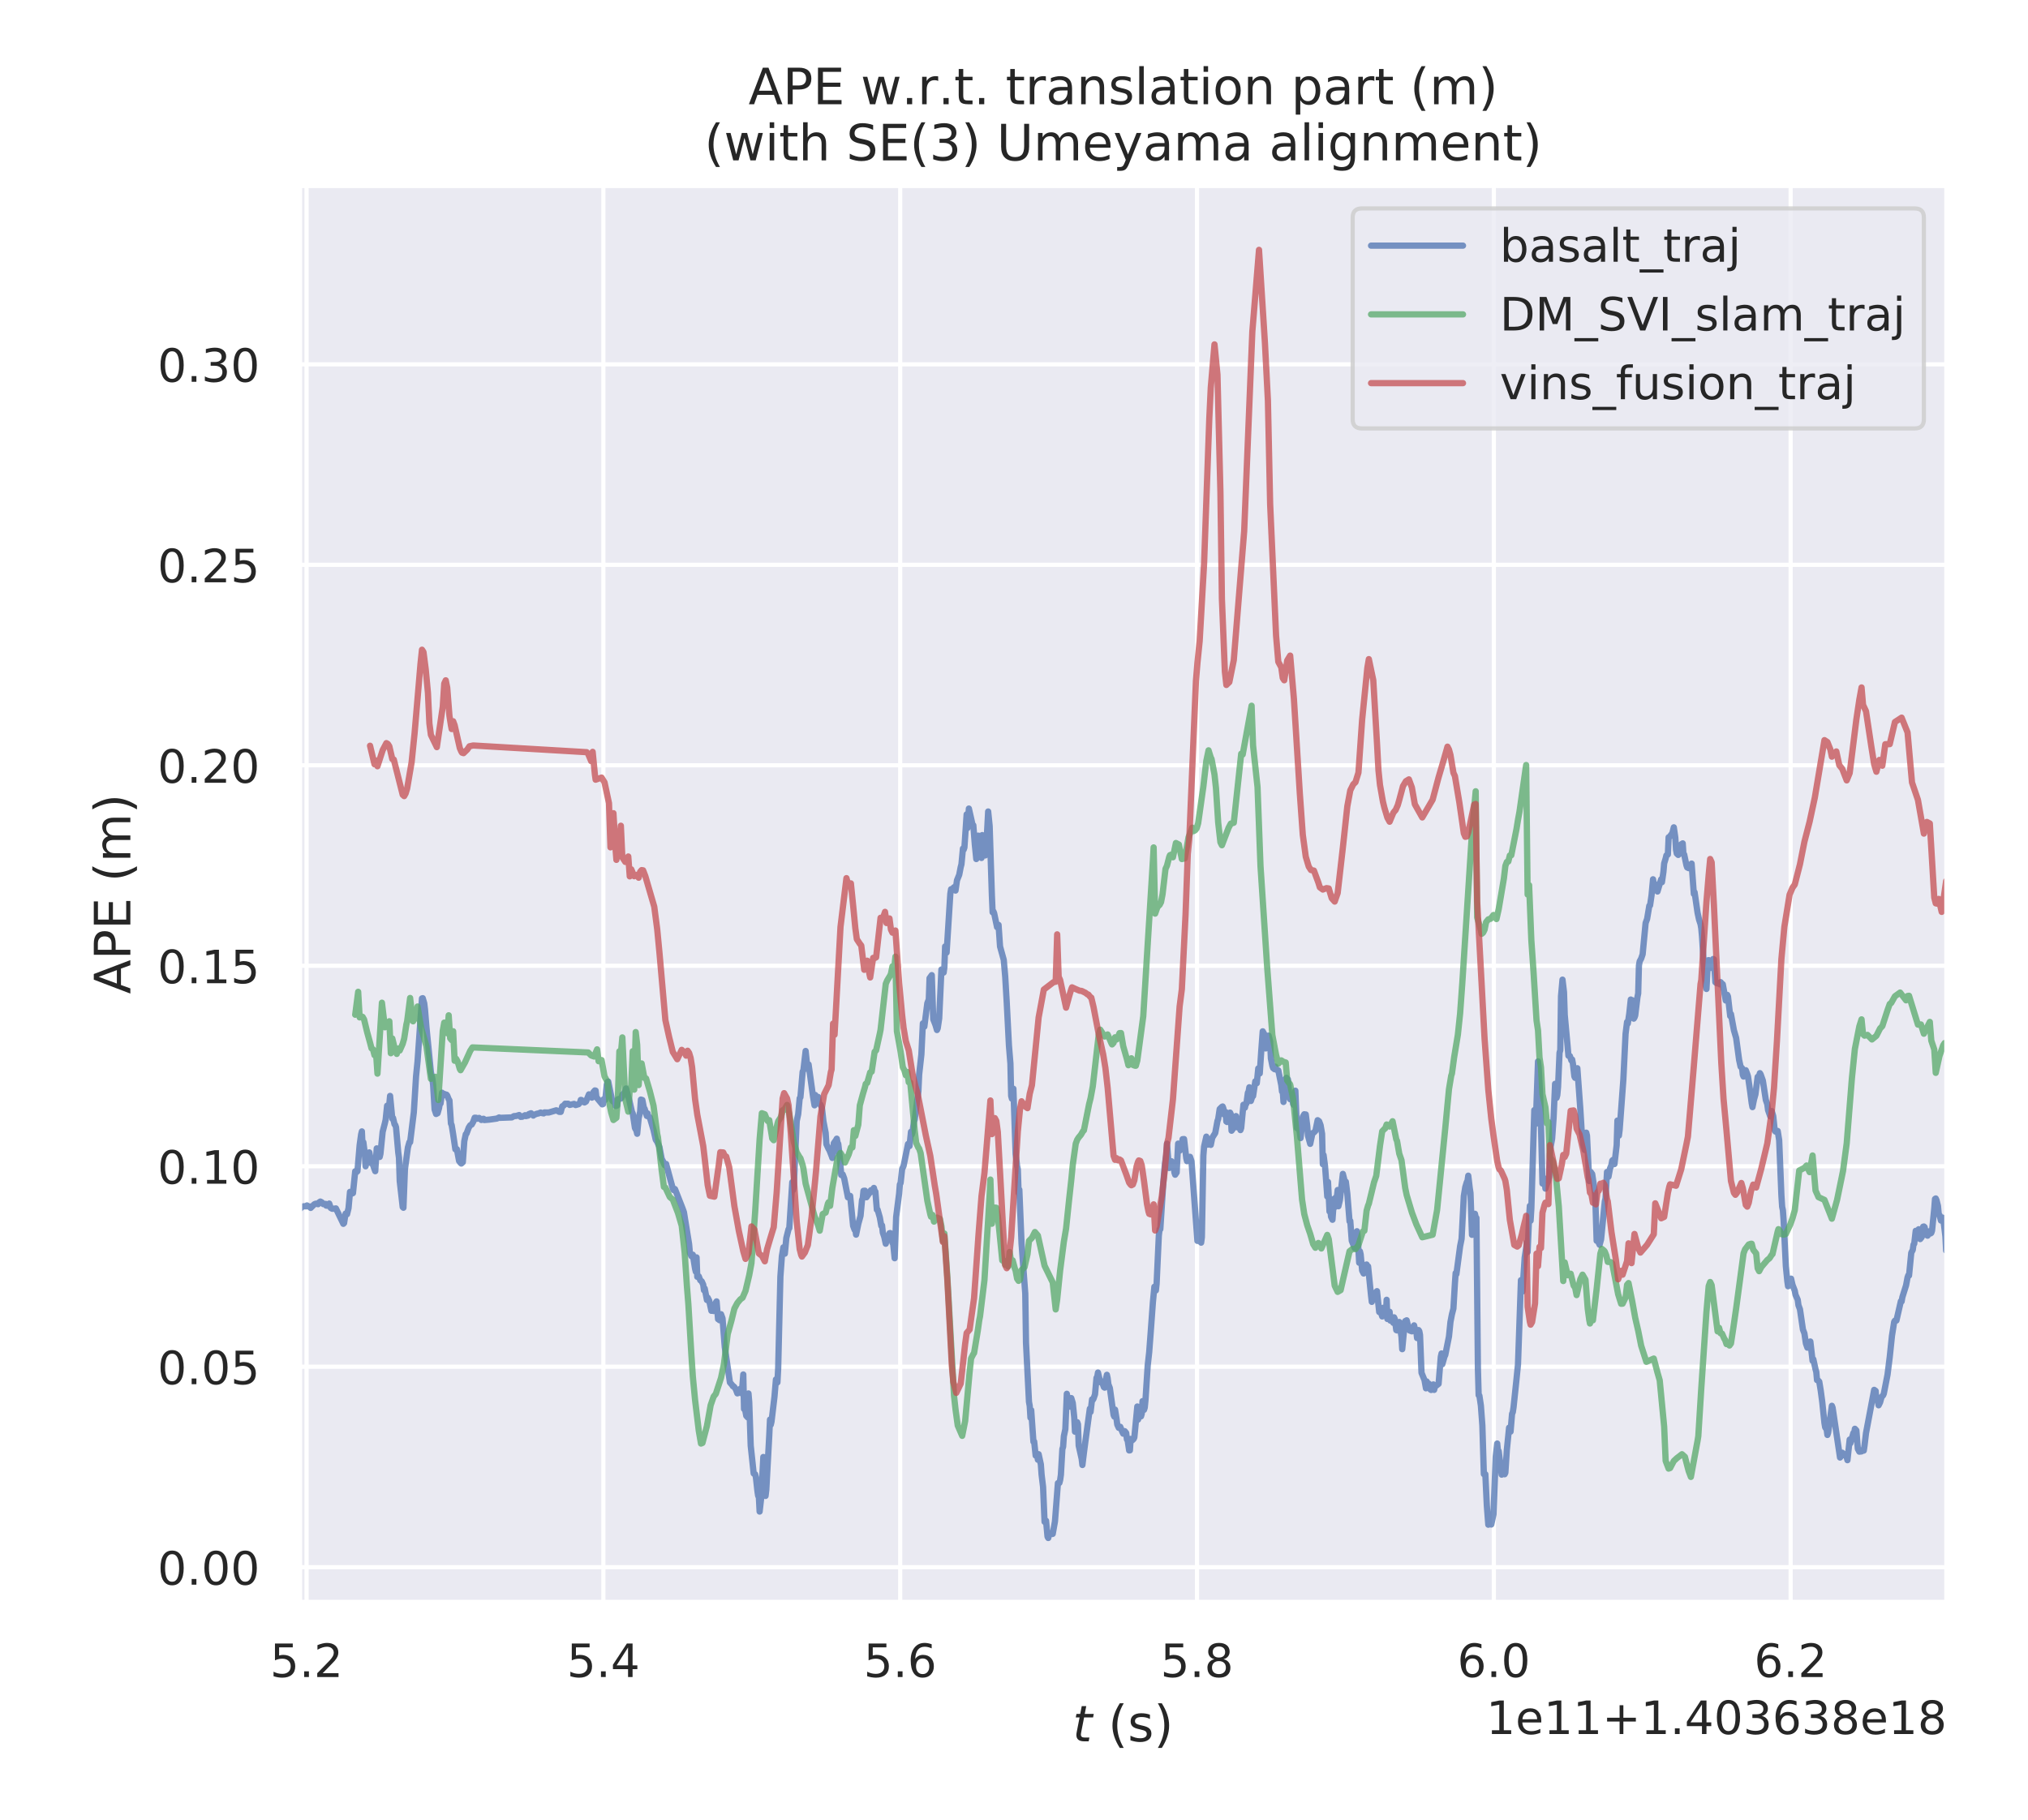 <?xml version="1.0" encoding="utf-8" standalone="no"?>
<!DOCTYPE svg PUBLIC "-//W3C//DTD SVG 1.1//EN"
  "http://www.w3.org/Graphics/SVG/1.1/DTD/svg11.dtd">
<!-- Created with matplotlib (http://matplotlib.org/) -->
<svg height="435.6pt" version="1.1" viewBox="0 0 485.28 435.6" width="485.28pt" xmlns="http://www.w3.org/2000/svg" xmlns:xlink="http://www.w3.org/1999/xlink">
 <defs>
  <style type="text/css">
*{stroke-linecap:butt;stroke-linejoin:round;}
  </style>
 </defs>
 <g id="figure_1">
  <g id="patch_1">
   <path d="M 0 435.6 
L 485.28 435.6 
L 485.28 0 
L 0 0 
z
" style="fill:#ffffff;"/>
  </g>
  <g id="axes_1">
   <g id="patch_2">
    <path d="M 71.68 383.51 
L 465.869 383.51 
L 465.869 44.383 
L 71.68 44.383 
z
" style="fill:#eaeaf2;"/>
   </g>
   <g id="matplotlib.axis_1">
    <g id="xtick_1">
     <g id="line2d_1">
      <path clip-path="url(#p736e1644a5)" d="M 73.357 383.51 
L 73.357 44.383 
" style="fill:none;stroke:#ffffff;stroke-linecap:round;"/>
     </g>
     <g id="text_1">
      <!-- 5.2 -->
      <defs>
       <path d="M 10.797 72.906 
L 49.516 72.906 
L 49.516 64.594 
L 19.828 64.594 
L 19.828 46.734 
Q 21.969 47.469 24.109 47.828 
Q 26.266 48.188 28.422 48.188 
Q 40.625 48.188 47.75 41.5 
Q 54.891 34.812 54.891 23.391 
Q 54.891 11.625 47.562 5.094 
Q 40.234 -1.422 26.906 -1.422 
Q 22.312 -1.422 17.547 -0.641 
Q 12.797 0.141 7.719 1.703 
L 7.719 11.625 
Q 12.109 9.234 16.797 8.062 
Q 21.484 6.891 26.703 6.891 
Q 35.156 6.891 40.078 11.328 
Q 45.016 15.766 45.016 23.391 
Q 45.016 31 40.078 35.438 
Q 35.156 39.891 26.703 39.891 
Q 22.75 39.891 18.812 39.016 
Q 14.891 38.141 10.797 36.281 
z
" id="DejaVuSans-35"/>
       <path d="M 10.688 12.406 
L 21 12.406 
L 21 0 
L 10.688 0 
z
" id="DejaVuSans-2e"/>
       <path d="M 19.188 8.297 
L 53.609 8.297 
L 53.609 0 
L 7.328 0 
L 7.328 8.297 
Q 12.938 14.109 22.625 23.891 
Q 32.328 33.688 34.812 36.531 
Q 39.547 41.844 41.422 45.531 
Q 43.312 49.219 43.312 52.781 
Q 43.312 58.594 39.234 62.25 
Q 35.156 65.922 28.609 65.922 
Q 23.969 65.922 18.812 64.312 
Q 13.672 62.703 7.812 59.422 
L 7.812 69.391 
Q 13.766 71.781 18.938 73 
Q 24.125 74.219 28.422 74.219 
Q 39.75 74.219 46.484 68.547 
Q 53.219 62.891 53.219 53.422 
Q 53.219 48.922 51.531 44.891 
Q 49.859 40.875 45.406 35.406 
Q 44.188 33.984 37.641 27.219 
Q 31.109 20.453 19.188 8.297 
z
" id="DejaVuSans-32"/>
      </defs>
      <g style="fill:#262626;" transform="translate(64.61 401.368)scale(0.11 -0.11)">
       <use xlink:href="#DejaVuSans-35"/>
       <use x="63.623" xlink:href="#DejaVuSans-2e"/>
       <use x="95.41" xlink:href="#DejaVuSans-32"/>
      </g>
     </g>
    </g>
    <g id="xtick_2">
     <g id="line2d_2">
      <path clip-path="url(#p736e1644a5)" d="M 144.382 383.51 
L 144.382 44.383 
" style="fill:none;stroke:#ffffff;stroke-linecap:round;"/>
     </g>
     <g id="text_2">
      <!-- 5.4 -->
      <defs>
       <path d="M 37.797 64.312 
L 12.891 25.391 
L 37.797 25.391 
z
M 35.203 72.906 
L 47.609 72.906 
L 47.609 25.391 
L 58.016 25.391 
L 58.016 17.188 
L 47.609 17.188 
L 47.609 0 
L 37.797 0 
L 37.797 17.188 
L 4.891 17.188 
L 4.891 26.703 
z
" id="DejaVuSans-34"/>
      </defs>
      <g style="fill:#262626;" transform="translate(135.635 401.368)scale(0.11 -0.11)">
       <use xlink:href="#DejaVuSans-35"/>
       <use x="63.623" xlink:href="#DejaVuSans-2e"/>
       <use x="95.41" xlink:href="#DejaVuSans-34"/>
      </g>
     </g>
    </g>
    <g id="xtick_3">
     <g id="line2d_3">
      <path clip-path="url(#p736e1644a5)" d="M 215.407 383.51 
L 215.407 44.383 
" style="fill:none;stroke:#ffffff;stroke-linecap:round;"/>
     </g>
     <g id="text_3">
      <!-- 5.6 -->
      <defs>
       <path d="M 33.016 40.375 
Q 26.375 40.375 22.484 35.828 
Q 18.609 31.297 18.609 23.391 
Q 18.609 15.531 22.484 10.953 
Q 26.375 6.391 33.016 6.391 
Q 39.656 6.391 43.531 10.953 
Q 47.406 15.531 47.406 23.391 
Q 47.406 31.297 43.531 35.828 
Q 39.656 40.375 33.016 40.375 
z
M 52.594 71.297 
L 52.594 62.312 
Q 48.875 64.062 45.094 64.984 
Q 41.312 65.922 37.594 65.922 
Q 27.828 65.922 22.672 59.328 
Q 17.531 52.734 16.797 39.406 
Q 19.672 43.656 24.016 45.922 
Q 28.375 48.188 33.594 48.188 
Q 44.578 48.188 50.953 41.516 
Q 57.328 34.859 57.328 23.391 
Q 57.328 12.156 50.688 5.359 
Q 44.047 -1.422 33.016 -1.422 
Q 20.359 -1.422 13.672 8.266 
Q 6.984 17.969 6.984 36.375 
Q 6.984 53.656 15.188 63.938 
Q 23.391 74.219 37.203 74.219 
Q 40.922 74.219 44.703 73.484 
Q 48.484 72.75 52.594 71.297 
z
" id="DejaVuSans-36"/>
      </defs>
      <g style="fill:#262626;" transform="translate(206.66 401.368)scale(0.11 -0.11)">
       <use xlink:href="#DejaVuSans-35"/>
       <use x="63.623" xlink:href="#DejaVuSans-2e"/>
       <use x="95.41" xlink:href="#DejaVuSans-36"/>
      </g>
     </g>
    </g>
    <g id="xtick_4">
     <g id="line2d_4">
      <path clip-path="url(#p736e1644a5)" d="M 286.432 383.51 
L 286.432 44.383 
" style="fill:none;stroke:#ffffff;stroke-linecap:round;"/>
     </g>
     <g id="text_4">
      <!-- 5.8 -->
      <defs>
       <path d="M 31.781 34.625 
Q 24.75 34.625 20.719 30.859 
Q 16.703 27.094 16.703 20.516 
Q 16.703 13.922 20.719 10.156 
Q 24.75 6.391 31.781 6.391 
Q 38.812 6.391 42.859 10.172 
Q 46.922 13.969 46.922 20.516 
Q 46.922 27.094 42.891 30.859 
Q 38.875 34.625 31.781 34.625 
z
M 21.922 38.812 
Q 15.578 40.375 12.031 44.719 
Q 8.5 49.078 8.5 55.328 
Q 8.5 64.062 14.719 69.141 
Q 20.953 74.219 31.781 74.219 
Q 42.672 74.219 48.875 69.141 
Q 55.078 64.062 55.078 55.328 
Q 55.078 49.078 51.531 44.719 
Q 48 40.375 41.703 38.812 
Q 48.828 37.156 52.797 32.312 
Q 56.781 27.484 56.781 20.516 
Q 56.781 9.906 50.312 4.234 
Q 43.844 -1.422 31.781 -1.422 
Q 19.734 -1.422 13.25 4.234 
Q 6.781 9.906 6.781 20.516 
Q 6.781 27.484 10.781 32.312 
Q 14.797 37.156 21.922 38.812 
z
M 18.312 54.391 
Q 18.312 48.734 21.844 45.562 
Q 25.391 42.391 31.781 42.391 
Q 38.141 42.391 41.719 45.562 
Q 45.312 48.734 45.312 54.391 
Q 45.312 60.062 41.719 63.234 
Q 38.141 66.406 31.781 66.406 
Q 25.391 66.406 21.844 63.234 
Q 18.312 60.062 18.312 54.391 
z
" id="DejaVuSans-38"/>
      </defs>
      <g style="fill:#262626;" transform="translate(277.685 401.368)scale(0.11 -0.11)">
       <use xlink:href="#DejaVuSans-35"/>
       <use x="63.623" xlink:href="#DejaVuSans-2e"/>
       <use x="95.41" xlink:href="#DejaVuSans-38"/>
      </g>
     </g>
    </g>
    <g id="xtick_5">
     <g id="line2d_5">
      <path clip-path="url(#p736e1644a5)" d="M 357.457 383.51 
L 357.457 44.383 
" style="fill:none;stroke:#ffffff;stroke-linecap:round;"/>
     </g>
     <g id="text_5">
      <!-- 6.0 -->
      <defs>
       <path d="M 31.781 66.406 
Q 24.172 66.406 20.328 58.906 
Q 16.5 51.422 16.5 36.375 
Q 16.5 21.391 20.328 13.891 
Q 24.172 6.391 31.781 6.391 
Q 39.453 6.391 43.281 13.891 
Q 47.125 21.391 47.125 36.375 
Q 47.125 51.422 43.281 58.906 
Q 39.453 66.406 31.781 66.406 
z
M 31.781 74.219 
Q 44.047 74.219 50.516 64.516 
Q 56.984 54.828 56.984 36.375 
Q 56.984 17.969 50.516 8.266 
Q 44.047 -1.422 31.781 -1.422 
Q 19.531 -1.422 13.062 8.266 
Q 6.594 17.969 6.594 36.375 
Q 6.594 54.828 13.062 64.516 
Q 19.531 74.219 31.781 74.219 
z
" id="DejaVuSans-30"/>
      </defs>
      <g style="fill:#262626;" transform="translate(348.71 401.368)scale(0.11 -0.11)">
       <use xlink:href="#DejaVuSans-36"/>
       <use x="63.623" xlink:href="#DejaVuSans-2e"/>
       <use x="95.41" xlink:href="#DejaVuSans-30"/>
      </g>
     </g>
    </g>
    <g id="xtick_6">
     <g id="line2d_6">
      <path clip-path="url(#p736e1644a5)" d="M 428.482 383.51 
L 428.482 44.383 
" style="fill:none;stroke:#ffffff;stroke-linecap:round;"/>
     </g>
     <g id="text_6">
      <!-- 6.2 -->
      <g style="fill:#262626;" transform="translate(419.735 401.368)scale(0.11 -0.11)">
       <use xlink:href="#DejaVuSans-36"/>
       <use x="63.623" xlink:href="#DejaVuSans-2e"/>
       <use x="95.41" xlink:href="#DejaVuSans-32"/>
      </g>
     </g>
    </g>
    <g id="text_7">
     <!-- $t$ (s) -->
     <defs>
      <path d="M 42.281 54.688 
L 40.922 47.703 
L 23 47.703 
L 17.188 18.016 
Q 16.891 16.359 16.75 15.234 
Q 16.609 14.109 16.609 13.484 
Q 16.609 10.359 18.484 8.938 
Q 20.359 7.516 24.516 7.516 
L 33.594 7.516 
L 32.078 0 
L 23.484 0 
Q 15.484 0 11.547 3.125 
Q 7.625 6.25 7.625 12.594 
Q 7.625 13.719 7.766 15.062 
Q 7.906 16.406 8.203 18.016 
L 14.016 47.703 
L 6.391 47.703 
L 7.812 54.688 
L 15.281 54.688 
L 18.312 70.219 
L 27.297 70.219 
L 24.312 54.688 
z
" id="DejaVuSans-Oblique-74"/>
      <path id="DejaVuSans-20"/>
      <path d="M 31 75.875 
Q 24.469 64.656 21.281 53.656 
Q 18.109 42.672 18.109 31.391 
Q 18.109 20.125 21.312 9.062 
Q 24.516 -2 31 -13.188 
L 23.188 -13.188 
Q 15.875 -1.703 12.234 9.375 
Q 8.594 20.453 8.594 31.391 
Q 8.594 42.281 12.203 53.312 
Q 15.828 64.359 23.188 75.875 
z
" id="DejaVuSans-28"/>
      <path d="M 44.281 53.078 
L 44.281 44.578 
Q 40.484 46.531 36.375 47.5 
Q 32.281 48.484 27.875 48.484 
Q 21.188 48.484 17.844 46.438 
Q 14.5 44.391 14.5 40.281 
Q 14.5 37.156 16.891 35.375 
Q 19.281 33.594 26.516 31.984 
L 29.594 31.297 
Q 39.156 29.25 43.188 25.516 
Q 47.219 21.781 47.219 15.094 
Q 47.219 7.469 41.188 3.016 
Q 35.156 -1.422 24.609 -1.422 
Q 20.219 -1.422 15.453 -0.562 
Q 10.688 0.297 5.422 2 
L 5.422 11.281 
Q 10.406 8.688 15.234 7.391 
Q 20.062 6.109 24.812 6.109 
Q 31.156 6.109 34.562 8.281 
Q 37.984 10.453 37.984 14.406 
Q 37.984 18.062 35.516 20.016 
Q 33.062 21.969 24.703 23.781 
L 21.578 24.516 
Q 13.234 26.266 9.516 29.906 
Q 5.812 33.547 5.812 39.891 
Q 5.812 47.609 11.281 51.797 
Q 16.75 56 26.812 56 
Q 31.781 56 36.172 55.266 
Q 40.578 54.547 44.281 53.078 
z
" id="DejaVuSans-73"/>
      <path d="M 8.016 75.875 
L 15.828 75.875 
Q 23.141 64.359 26.781 53.312 
Q 30.422 42.281 30.422 31.391 
Q 30.422 20.453 26.781 9.375 
Q 23.141 -1.703 15.828 -13.188 
L 8.016 -13.188 
Q 14.5 -2 17.703 9.062 
Q 20.906 20.125 20.906 31.391 
Q 20.906 42.672 17.703 53.656 
Q 14.5 64.656 8.016 75.875 
z
" id="DejaVuSans-29"/>
     </defs>
     <g style="fill:#262626;" transform="translate(256.654 416.774)scale(0.12 -0.12)">
      <use transform="translate(0 0.125)" xlink:href="#DejaVuSans-Oblique-74"/>
      <use transform="translate(39.209 0.125)" xlink:href="#DejaVuSans-20"/>
      <use transform="translate(70.996 0.125)" xlink:href="#DejaVuSans-28"/>
      <use transform="translate(110.01 0.125)" xlink:href="#DejaVuSans-73"/>
      <use transform="translate(162.109 0.125)" xlink:href="#DejaVuSans-29"/>
     </g>
    </g>
    <g id="text_8">
     <!-- 1e11+1.403638e18 -->
     <defs>
      <path d="M 12.406 8.297 
L 28.516 8.297 
L 28.516 63.922 
L 10.984 60.406 
L 10.984 69.391 
L 28.422 72.906 
L 38.281 72.906 
L 38.281 8.297 
L 54.391 8.297 
L 54.391 0 
L 12.406 0 
z
" id="DejaVuSans-31"/>
      <path d="M 56.203 29.594 
L 56.203 25.203 
L 14.891 25.203 
Q 15.484 15.922 20.484 11.062 
Q 25.484 6.203 34.422 6.203 
Q 39.594 6.203 44.453 7.469 
Q 49.312 8.734 54.109 11.281 
L 54.109 2.781 
Q 49.266 0.734 44.188 -0.344 
Q 39.109 -1.422 33.891 -1.422 
Q 20.797 -1.422 13.156 6.188 
Q 5.516 13.812 5.516 26.812 
Q 5.516 40.234 12.766 48.109 
Q 20.016 56 32.328 56 
Q 43.359 56 49.781 48.891 
Q 56.203 41.797 56.203 29.594 
z
M 47.219 32.234 
Q 47.125 39.594 43.094 43.984 
Q 39.062 48.391 32.422 48.391 
Q 24.906 48.391 20.391 44.141 
Q 15.875 39.891 15.188 32.172 
z
" id="DejaVuSans-65"/>
      <path d="M 46 62.703 
L 46 35.5 
L 73.188 35.5 
L 73.188 27.203 
L 46 27.203 
L 46 0 
L 37.797 0 
L 37.797 27.203 
L 10.594 27.203 
L 10.594 35.5 
L 37.797 35.5 
L 37.797 62.703 
z
" id="DejaVuSans-2b"/>
      <path d="M 40.578 39.312 
Q 47.656 37.797 51.625 33 
Q 55.609 28.219 55.609 21.188 
Q 55.609 10.406 48.188 4.484 
Q 40.766 -1.422 27.094 -1.422 
Q 22.516 -1.422 17.656 -0.516 
Q 12.797 0.391 7.625 2.203 
L 7.625 11.719 
Q 11.719 9.328 16.594 8.109 
Q 21.484 6.891 26.812 6.891 
Q 36.078 6.891 40.938 10.547 
Q 45.797 14.203 45.797 21.188 
Q 45.797 27.641 41.281 31.266 
Q 36.766 34.906 28.719 34.906 
L 20.219 34.906 
L 20.219 43.016 
L 29.109 43.016 
Q 36.375 43.016 40.234 45.922 
Q 44.094 48.828 44.094 54.297 
Q 44.094 59.906 40.109 62.906 
Q 36.141 65.922 28.719 65.922 
Q 24.656 65.922 20.016 65.031 
Q 15.375 64.156 9.812 62.312 
L 9.812 71.094 
Q 15.438 72.656 20.344 73.438 
Q 25.25 74.219 29.594 74.219 
Q 40.828 74.219 47.359 69.109 
Q 53.906 64.016 53.906 55.328 
Q 53.906 49.266 50.438 45.094 
Q 46.969 40.922 40.578 39.312 
z
" id="DejaVuSans-33"/>
     </defs>
     <g style="fill:#262626;" transform="translate(355.633 415.014)scale(0.11 -0.11)">
      <use xlink:href="#DejaVuSans-31"/>
      <use x="63.623" xlink:href="#DejaVuSans-65"/>
      <use x="125.146" xlink:href="#DejaVuSans-31"/>
      <use x="188.77" xlink:href="#DejaVuSans-31"/>
      <use x="252.393" xlink:href="#DejaVuSans-2b"/>
      <use x="336.182" xlink:href="#DejaVuSans-31"/>
      <use x="399.805" xlink:href="#DejaVuSans-2e"/>
      <use x="431.592" xlink:href="#DejaVuSans-34"/>
      <use x="495.215" xlink:href="#DejaVuSans-30"/>
      <use x="558.838" xlink:href="#DejaVuSans-33"/>
      <use x="622.461" xlink:href="#DejaVuSans-36"/>
      <use x="686.084" xlink:href="#DejaVuSans-33"/>
      <use x="749.707" xlink:href="#DejaVuSans-38"/>
      <use x="813.33" xlink:href="#DejaVuSans-65"/>
      <use x="874.854" xlink:href="#DejaVuSans-31"/>
      <use x="938.477" xlink:href="#DejaVuSans-38"/>
     </g>
    </g>
   </g>
   <g id="matplotlib.axis_2">
    <g id="ytick_1">
     <g id="line2d_7">
      <path clip-path="url(#p736e1644a5)" d="M 71.68 375.087 
L 465.869 375.087 
" style="fill:none;stroke:#ffffff;stroke-linecap:round;"/>
     </g>
     <g id="text_9">
      <!-- 0.00 -->
      <g style="fill:#262626;" transform="translate(37.688 379.266)scale(0.11 -0.11)">
       <use xlink:href="#DejaVuSans-30"/>
       <use x="63.623" xlink:href="#DejaVuSans-2e"/>
       <use x="95.41" xlink:href="#DejaVuSans-30"/>
       <use x="159.033" xlink:href="#DejaVuSans-30"/>
      </g>
     </g>
    </g>
    <g id="ytick_2">
     <g id="line2d_8">
      <path clip-path="url(#p736e1644a5)" d="M 71.68 327.105 
L 465.869 327.105 
" style="fill:none;stroke:#ffffff;stroke-linecap:round;"/>
     </g>
     <g id="text_10">
      <!-- 0.05 -->
      <g style="fill:#262626;" transform="translate(37.688 331.284)scale(0.11 -0.11)">
       <use xlink:href="#DejaVuSans-30"/>
       <use x="63.623" xlink:href="#DejaVuSans-2e"/>
       <use x="95.41" xlink:href="#DejaVuSans-30"/>
       <use x="159.033" xlink:href="#DejaVuSans-35"/>
      </g>
     </g>
    </g>
    <g id="ytick_3">
     <g id="line2d_9">
      <path clip-path="url(#p736e1644a5)" d="M 71.68 279.123 
L 465.869 279.123 
" style="fill:none;stroke:#ffffff;stroke-linecap:round;"/>
     </g>
     <g id="text_11">
      <!-- 0.10 -->
      <g style="fill:#262626;" transform="translate(37.688 283.302)scale(0.11 -0.11)">
       <use xlink:href="#DejaVuSans-30"/>
       <use x="63.623" xlink:href="#DejaVuSans-2e"/>
       <use x="95.41" xlink:href="#DejaVuSans-31"/>
       <use x="159.033" xlink:href="#DejaVuSans-30"/>
      </g>
     </g>
    </g>
    <g id="ytick_4">
     <g id="line2d_10">
      <path clip-path="url(#p736e1644a5)" d="M 71.68 231.141 
L 465.869 231.141 
" style="fill:none;stroke:#ffffff;stroke-linecap:round;"/>
     </g>
     <g id="text_12">
      <!-- 0.15 -->
      <g style="fill:#262626;" transform="translate(37.688 235.32)scale(0.11 -0.11)">
       <use xlink:href="#DejaVuSans-30"/>
       <use x="63.623" xlink:href="#DejaVuSans-2e"/>
       <use x="95.41" xlink:href="#DejaVuSans-31"/>
       <use x="159.033" xlink:href="#DejaVuSans-35"/>
      </g>
     </g>
    </g>
    <g id="ytick_5">
     <g id="line2d_11">
      <path clip-path="url(#p736e1644a5)" d="M 71.68 183.159 
L 465.869 183.159 
" style="fill:none;stroke:#ffffff;stroke-linecap:round;"/>
     </g>
     <g id="text_13">
      <!-- 0.20 -->
      <g style="fill:#262626;" transform="translate(37.688 187.338)scale(0.11 -0.11)">
       <use xlink:href="#DejaVuSans-30"/>
       <use x="63.623" xlink:href="#DejaVuSans-2e"/>
       <use x="95.41" xlink:href="#DejaVuSans-32"/>
       <use x="159.033" xlink:href="#DejaVuSans-30"/>
      </g>
     </g>
    </g>
    <g id="ytick_6">
     <g id="line2d_12">
      <path clip-path="url(#p736e1644a5)" d="M 71.68 135.177 
L 465.869 135.177 
" style="fill:none;stroke:#ffffff;stroke-linecap:round;"/>
     </g>
     <g id="text_14">
      <!-- 0.25 -->
      <g style="fill:#262626;" transform="translate(37.688 139.356)scale(0.11 -0.11)">
       <use xlink:href="#DejaVuSans-30"/>
       <use x="63.623" xlink:href="#DejaVuSans-2e"/>
       <use x="95.41" xlink:href="#DejaVuSans-32"/>
       <use x="159.033" xlink:href="#DejaVuSans-35"/>
      </g>
     </g>
    </g>
    <g id="ytick_7">
     <g id="line2d_13">
      <path clip-path="url(#p736e1644a5)" d="M 71.68 87.195 
L 465.869 87.195 
" style="fill:none;stroke:#ffffff;stroke-linecap:round;"/>
     </g>
     <g id="text_15">
      <!-- 0.30 -->
      <g style="fill:#262626;" transform="translate(37.688 91.374)scale(0.11 -0.11)">
       <use xlink:href="#DejaVuSans-30"/>
       <use x="63.623" xlink:href="#DejaVuSans-2e"/>
       <use x="95.41" xlink:href="#DejaVuSans-33"/>
       <use x="159.033" xlink:href="#DejaVuSans-30"/>
      </g>
     </g>
    </g>
    <g id="text_16">
     <!-- APE (m) -->
     <defs>
      <path d="M 34.188 63.188 
L 20.797 26.906 
L 47.609 26.906 
z
M 28.609 72.906 
L 39.797 72.906 
L 67.578 0 
L 57.328 0 
L 50.688 18.703 
L 17.828 18.703 
L 11.188 0 
L 0.781 0 
z
" id="DejaVuSans-41"/>
      <path d="M 19.672 64.797 
L 19.672 37.406 
L 32.078 37.406 
Q 38.969 37.406 42.719 40.969 
Q 46.484 44.531 46.484 51.125 
Q 46.484 57.672 42.719 61.234 
Q 38.969 64.797 32.078 64.797 
z
M 9.812 72.906 
L 32.078 72.906 
Q 44.344 72.906 50.609 67.359 
Q 56.891 61.812 56.891 51.125 
Q 56.891 40.328 50.609 34.812 
Q 44.344 29.297 32.078 29.297 
L 19.672 29.297 
L 19.672 0 
L 9.812 0 
z
" id="DejaVuSans-50"/>
      <path d="M 9.812 72.906 
L 55.906 72.906 
L 55.906 64.594 
L 19.672 64.594 
L 19.672 43.016 
L 54.391 43.016 
L 54.391 34.719 
L 19.672 34.719 
L 19.672 8.297 
L 56.781 8.297 
L 56.781 0 
L 9.812 0 
z
" id="DejaVuSans-45"/>
      <path d="M 52 44.188 
Q 55.375 50.25 60.062 53.125 
Q 64.75 56 71.094 56 
Q 79.641 56 84.281 50.016 
Q 88.922 44.047 88.922 33.016 
L 88.922 0 
L 79.891 0 
L 79.891 32.719 
Q 79.891 40.578 77.094 44.375 
Q 74.312 48.188 68.609 48.188 
Q 61.625 48.188 57.562 43.547 
Q 53.516 38.922 53.516 30.906 
L 53.516 0 
L 44.484 0 
L 44.484 32.719 
Q 44.484 40.625 41.703 44.406 
Q 38.922 48.188 33.109 48.188 
Q 26.219 48.188 22.156 43.531 
Q 18.109 38.875 18.109 30.906 
L 18.109 0 
L 9.078 0 
L 9.078 54.688 
L 18.109 54.688 
L 18.109 46.188 
Q 21.188 51.219 25.484 53.609 
Q 29.781 56 35.688 56 
Q 41.656 56 45.828 52.969 
Q 50 49.953 52 44.188 
z
" id="DejaVuSans-6d"/>
     </defs>
     <g style="fill:#262626;" transform="translate(31.192 237.893)rotate(-90)scale(0.12 -0.12)">
      <use xlink:href="#DejaVuSans-41"/>
      <use x="68.408" xlink:href="#DejaVuSans-50"/>
      <use x="128.711" xlink:href="#DejaVuSans-45"/>
      <use x="191.895" xlink:href="#DejaVuSans-20"/>
      <use x="223.682" xlink:href="#DejaVuSans-28"/>
      <use x="262.695" xlink:href="#DejaVuSans-6d"/>
      <use x="360.107" xlink:href="#DejaVuSans-29"/>
     </g>
    </g>
   </g>
   <g id="line2d_14">
    <path clip-path="url(#p736e1644a5)" d="M 71.68 289.398 
L 72.39 288.775 
L 72.745 288.695 
L 73.278 288.716 
L 73.456 288.498 
L 73.811 288.755 
L 74.166 288.759 
L 74.343 289.093 
L 75.231 288.208 
L 75.586 288.076 
L 76.119 288.203 
L 76.297 287.817 
L 76.652 287.574 
L 77.007 287.751 
L 77.362 288.185 
L 77.895 288.126 
L 78.072 288.551 
L 78.427 288.586 
L 78.782 288.049 
L 79.138 289.097 
L 79.493 289.296 
L 79.848 289.293 
L 80.38 289.217 
L 82.156 292.903 
L 82.334 292.731 
L 82.689 290.456 
L 83.044 290.611 
L 83.399 289.161 
L 83.754 285.251 
L 84.109 285.708 
L 84.464 285.554 
L 84.997 280.33 
L 85.175 280.64 
L 85.53 280.32 
L 86.062 274.031 
L 86.418 271.488 
L 86.595 270.782 
L 86.773 274.623 
L 86.95 273.373 
L 87.305 276.115 
L 87.483 279.138 
L 87.838 277.609 
L 88.371 275.805 
L 88.548 276.709 
L 88.726 278.344 
L 89.081 278.345 
L 89.436 279.334 
L 89.791 280.308 
L 90.146 274.844 
L 90.324 275.435 
L 90.502 276.639 
L 90.857 276.898 
L 91.034 276.16 
L 91.567 270.875 
L 92.1 268.801 
L 92.277 268.016 
L 92.632 264.626 
L 92.81 264.933 
L 92.987 266.087 
L 93.343 262.287 
L 93.875 267.742 
L 94.053 267.573 
L 94.408 269.087 
L 94.585 269.26 
L 94.763 269.787 
L 95.296 275.824 
L 95.473 277.13 
L 95.651 282.663 
L 96.361 288.879 
L 96.539 289.056 
L 96.894 279.889 
L 97.604 274.637 
L 97.959 273.365 
L 98.137 273.372 
L 98.669 269.059 
L 99.025 266.204 
L 99.557 257.606 
L 99.912 254.03 
L 100.978 238.956 
L 101.155 238.898 
L 101.51 240.111 
L 101.688 241.562 
L 102.043 245.87 
L 102.576 251.207 
L 103.108 256.615 
L 103.464 258.223 
L 103.641 259.65 
L 103.996 265.544 
L 104.351 266.616 
L 104.707 266.438 
L 105.062 265.198 
L 105.239 264.121 
L 105.417 264.118 
L 105.772 261.524 
L 106.127 262.132 
L 106.305 261.82 
L 106.66 261.961 
L 106.837 261.983 
L 107.015 262.192 
L 107.37 263.083 
L 107.548 263.367 
L 107.903 268.897 
L 108.08 269.268 
L 108.435 271.464 
L 108.968 275.071 
L 109.323 275.041 
L 109.856 277.861 
L 110.211 278.315 
L 110.389 278.476 
L 110.744 278.154 
L 111.099 273.133 
L 111.454 271.46 
L 111.631 271.316 
L 112.164 269.878 
L 112.519 269.322 
L 112.874 269.135 
L 113.23 268.495 
L 113.585 267.504 
L 113.94 267.521 
L 114.117 267.766 
L 114.65 267.554 
L 115.183 268.047 
L 115.36 267.825 
L 115.715 267.764 
L 115.893 268.065 
L 117.136 267.958 
L 118.912 267.707 
L 119.444 267.438 
L 119.622 267.538 
L 122.463 267.434 
L 122.995 267.124 
L 123.528 267.089 
L 124.238 266.861 
L 124.594 267.31 
L 124.771 267.187 
L 124.949 267.284 
L 125.659 266.902 
L 125.836 267.12 
L 126.369 266.995 
L 126.547 266.637 
L 127.079 266.439 
L 127.612 266.998 
L 127.79 266.815 
L 128.5 266.545 
L 128.855 266.485 
L 129.388 266.267 
L 129.565 266.37 
L 130.098 266.476 
L 130.276 266.242 
L 130.986 266.264 
L 131.341 266.253 
L 133.117 265.73 
L 133.827 266.104 
L 134.182 266.114 
L 134.537 264.78 
L 134.892 264.595 
L 135.247 264.146 
L 135.425 264.22 
L 135.602 264.162 
L 135.958 264.166 
L 136.313 264.448 
L 137.378 264.197 
L 137.733 264.48 
L 138.443 264.271 
L 138.799 263.876 
L 138.976 263.241 
L 139.154 263.272 
L 139.509 263.656 
L 139.864 263.854 
L 140.219 263.639 
L 140.929 261.914 
L 141.462 262.466 
L 141.64 262.703 
L 141.817 262.318 
L 141.995 261.382 
L 142.35 260.978 
L 142.527 261.016 
L 142.705 262.603 
L 144.125 264.314 
L 144.303 264.246 
L 144.481 263.056 
L 144.836 263.234 
L 145.191 259.555 
L 145.368 258.948 
L 145.546 258.864 
L 146.434 263.217 
L 146.611 263.539 
L 147.144 263.908 
L 147.322 264.703 
L 147.677 264.592 
L 147.854 263.096 
L 148.564 262.907 
L 148.742 262.708 
L 148.92 261.978 
L 149.097 262.058 
L 149.63 261.119 
L 149.807 260.509 
L 150.34 262.539 
L 150.518 263.045 
L 151.228 266.143 
L 151.405 266.455 
L 151.938 269.969 
L 152.293 270.602 
L 152.471 271.351 
L 152.826 267.581 
L 153.181 266.081 
L 153.359 263.162 
L 153.714 263.274 
L 154.069 265.131 
L 154.246 265.342 
L 154.779 267.085 
L 154.957 266.466 
L 155.134 267.227 
L 155.489 267.407 
L 156.377 270.42 
L 156.91 272.765 
L 157.265 273.296 
L 157.798 274.521 
L 158.33 277.327 
L 158.686 278.011 
L 159.041 278.877 
L 159.396 278.577 
L 160.994 284.468 
L 161.171 284.816 
L 161.349 284.509 
L 161.527 284.612 
L 163.302 289.142 
L 163.657 290.131 
L 164.9 297.798 
L 165.078 299.832 
L 165.433 300.623 
L 165.61 300.306 
L 165.788 300.292 
L 166.321 303.633 
L 166.498 304.364 
L 166.676 300.932 
L 166.853 305.591 
L 167.209 305.466 
L 167.564 306.4 
L 167.919 306.681 
L 168.274 307.46 
L 168.451 308.797 
L 168.629 308.377 
L 169.162 311.137 
L 169.339 310.563 
L 169.694 311.267 
L 170.227 313.722 
L 170.405 313.289 
L 170.76 313.773 
L 171.293 311.717 
L 171.47 311.463 
L 171.825 315.716 
L 172.003 315.678 
L 172.18 315.974 
L 172.535 314.534 
L 172.891 315.522 
L 173.423 322.38 
L 174.666 330.866 
L 175.199 331.489 
L 175.376 331.772 
L 175.554 331.811 
L 175.732 331.996 
L 176.087 332.531 
L 176.442 333.48 
L 176.797 333.346 
L 177.152 332.382 
L 177.33 333.349 
L 177.507 333.497 
L 177.862 328.957 
L 178.04 337.225 
L 178.217 336.911 
L 178.573 338.846 
L 178.928 339.236 
L 179.105 333.5 
L 179.283 335.542 
L 179.638 345.99 
L 180.348 352.655 
L 180.703 352.851 
L 180.881 353.559 
L 181.236 356.788 
L 181.414 357.988 
L 181.591 358.319 
L 181.769 361.769 
L 182.124 358.67 
L 182.657 348.706 
L 182.834 348.811 
L 183.189 358.028 
L 183.367 356.552 
L 184.077 343.539 
L 184.255 339.745 
L 184.432 341.004 
L 184.61 340.274 
L 185.32 334.32 
L 185.675 330.144 
L 186.03 330.864 
L 186.208 327.511 
L 186.74 305.541 
L 187.096 300.642 
L 187.451 298.53 
L 187.806 300.049 
L 188.161 296.278 
L 188.694 294.166 
L 188.871 293.925 
L 189.581 282.941 
L 189.759 284.829 
L 189.937 284.144 
L 190.647 268.307 
L 191.002 266.65 
L 191.357 262.849 
L 191.535 262.613 
L 192.067 256.465 
L 192.245 256.169 
L 192.778 251.53 
L 193.133 254.881 
L 193.31 255.481 
L 193.488 254.752 
L 194.553 262.439 
L 194.908 264.543 
L 195.086 262.067 
L 195.263 262.719 
L 195.619 263.101 
L 195.796 262.54 
L 195.974 264.136 
L 196.329 264.35 
L 196.684 265.164 
L 197.039 268.364 
L 197.572 271.137 
L 197.749 273.843 
L 198.282 274.987 
L 198.46 275.259 
L 198.992 276.621 
L 199.17 277.134 
L 199.347 275.999 
L 199.525 273.61 
L 200.058 272.843 
L 200.235 272.523 
L 200.413 273.447 
L 200.59 273.766 
L 200.945 276.92 
L 201.301 281.213 
L 201.656 281.088 
L 202.011 282.046 
L 202.899 286.565 
L 203.076 286.501 
L 203.431 286.21 
L 204.142 293.385 
L 204.497 294.338 
L 204.674 294.213 
L 204.852 295.492 
L 205.385 292.919 
L 205.917 291.002 
L 206.272 287.224 
L 206.45 286.757 
L 206.627 285.004 
L 206.983 284.975 
L 207.338 286.544 
L 208.048 285.501 
L 208.226 285.404 
L 208.403 284.853 
L 208.758 284.922 
L 209.113 284.312 
L 209.291 284.983 
L 209.468 285.19 
L 209.824 289.523 
L 210.001 289.508 
L 210.534 291.384 
L 210.889 293.398 
L 211.067 293.287 
L 211.244 294.998 
L 211.599 296.031 
L 211.954 297.667 
L 212.309 296.228 
L 212.665 296.187 
L 212.842 295.154 
L 213.02 295.11 
L 213.375 296.04 
L 213.552 297.445 
L 213.73 297.662 
L 214.085 301.139 
L 214.44 291.251 
L 215.15 285.683 
L 215.328 283.46 
L 215.506 283.138 
L 215.861 279.815 
L 216.216 279.049 
L 217.281 273.792 
L 217.636 274.296 
L 217.991 270.874 
L 218.169 271.549 
L 218.347 271.027 
L 218.702 268.398 
L 218.879 267.978 
L 219.767 261.144 
L 219.945 257.174 
L 220.477 252.377 
L 220.832 244.936 
L 221.188 245.705 
L 221.898 240.104 
L 222.253 239.194 
L 222.431 234.117 
L 222.963 233.382 
L 223.318 243.95 
L 223.851 245.307 
L 224.206 246.518 
L 224.384 246.112 
L 224.739 243.733 
L 225.272 232.037 
L 225.449 232.122 
L 225.804 232.768 
L 225.982 231.425 
L 226.159 226.51 
L 226.514 227.986 
L 227.402 213.916 
L 227.58 212.822 
L 227.757 213.013 
L 228.113 212.525 
L 228.29 212.342 
L 228.645 213.144 
L 229 210.683 
L 229.533 209.359 
L 229.888 207.523 
L 230.066 206.859 
L 230.421 203.091 
L 230.598 203.352 
L 230.776 202.826 
L 231.309 194.906 
L 231.486 198.207 
L 231.841 193.518 
L 232.729 197.436 
L 232.907 197.514 
L 233.262 202.073 
L 233.617 205.598 
L 233.972 200.009 
L 234.15 200.009 
L 234.327 203.767 
L 234.682 204.144 
L 234.86 205.34 
L 235.037 199.863 
L 235.57 203.762 
L 235.748 204.736 
L 235.925 200.546 
L 236.103 200.899 
L 236.458 194.216 
L 236.813 197.702 
L 237.346 214.283 
L 237.523 218.346 
L 237.701 218.114 
L 237.878 218.514 
L 238.589 221.904 
L 238.944 221.355 
L 239.299 226.516 
L 240.187 229.734 
L 240.542 233.796 
L 240.897 239.833 
L 241.43 250.237 
L 241.785 254.555 
L 241.962 262.284 
L 242.14 262.955 
L 242.495 260.568 
L 243.028 276.21 
L 243.383 279.039 
L 243.56 279.914 
L 243.738 285.525 
L 243.916 284.731 
L 244.448 297.619 
L 245.336 309.623 
L 245.514 321.382 
L 246.224 335.506 
L 246.401 336.466 
L 246.579 339.313 
L 246.757 337.489 
L 247.289 345.06 
L 247.467 345.013 
L 247.822 348.374 
L 248.177 348.148 
L 248.355 349.363 
L 248.532 348.036 
L 249.065 350.475 
L 249.242 352.925 
L 249.598 355.876 
L 249.953 364.222 
L 250.13 363.87 
L 250.308 363.958 
L 250.663 367.782 
L 250.841 368.095 
L 251.018 367.101 
L 251.373 367.207 
L 251.906 367.111 
L 252.439 364.158 
L 253.149 354.958 
L 253.504 354.909 
L 253.682 354.222 
L 253.859 352.988 
L 254.214 346.798 
L 254.392 346.272 
L 254.569 343.741 
L 254.924 342.058 
L 255.28 333.576 
L 255.812 336.417 
L 255.99 336.644 
L 256.345 334.609 
L 256.7 335.778 
L 257.055 339.228 
L 257.233 342.656 
L 257.41 340.612 
L 257.765 340.384 
L 257.943 340.894 
L 258.121 345.976 
L 258.831 349.163 
L 259.008 350.624 
L 259.364 347.74 
L 259.719 345.007 
L 260.784 337.148 
L 260.962 337.919 
L 261.317 334.916 
L 261.494 335.055 
L 261.672 334.746 
L 262.027 333.703 
L 262.382 329.764 
L 262.56 329.518 
L 262.737 328.493 
L 263.27 330.797 
L 263.447 330.517 
L 263.803 331.027 
L 264.158 332 
L 264.335 332.11 
L 264.69 329.839 
L 264.868 329.035 
L 265.046 329.838 
L 265.223 331.293 
L 265.578 332.224 
L 266.466 338.644 
L 266.644 339.043 
L 266.821 337.369 
L 267.176 339.584 
L 267.354 340.954 
L 267.709 341.729 
L 268.064 341.476 
L 268.597 342.773 
L 268.774 343.126 
L 269.129 342.525 
L 269.485 342.956 
L 269.662 344.508 
L 269.84 344.759 
L 270.195 347.142 
L 270.372 347.124 
L 270.55 344.385 
L 270.905 344.736 
L 271.26 344.406 
L 271.438 344.002 
L 272.148 336.622 
L 272.326 339.757 
L 272.681 338.63 
L 273.036 338.982 
L 273.213 338.357 
L 273.391 335.343 
L 273.746 337.427 
L 273.924 336.885 
L 274.101 335.089 
L 274.634 326.822 
L 274.989 323.635 
L 275.344 318.948 
L 275.877 311.67 
L 276.232 307.966 
L 276.587 308.851 
L 276.765 307.246 
L 277.297 295.682 
L 277.475 294.199 
L 277.652 294.198 
L 278.363 283.16 
L 278.718 278.864 
L 279.073 276.423 
L 279.251 273.711 
L 279.606 278.293 
L 279.783 279.54 
L 280.138 278.852 
L 280.316 277.925 
L 280.849 278.755 
L 281.026 280.62 
L 281.204 281.149 
L 281.559 280.618 
L 281.914 273.708 
L 282.269 275.398 
L 282.624 275.024 
L 282.802 274.125 
L 282.979 272.641 
L 283.334 272.612 
L 283.867 277.209 
L 284.045 277.907 
L 284.577 277.487 
L 284.755 276.863 
L 285.11 277.911 
L 286.531 296.989 
L 286.886 295.679 
L 287.241 297.222 
L 287.418 297.409 
L 287.596 296.105 
L 287.951 276.633 
L 288.129 274.395 
L 288.661 272.035 
L 289.016 273.955 
L 289.194 273.801 
L 289.372 272.777 
L 289.727 274.011 
L 290.082 272.295 
L 290.792 271.173 
L 291.325 268.293 
L 291.502 267.804 
L 291.857 265.435 
L 292.39 264.903 
L 292.568 264.819 
L 292.745 265.294 
L 292.923 266.746 
L 293.278 266.129 
L 293.456 268.414 
L 293.633 268.536 
L 293.988 267.744 
L 294.343 266.281 
L 294.521 266.658 
L 294.698 270.62 
L 295.231 269.879 
L 295.409 268.12 
L 295.764 267.118 
L 296.119 269.812 
L 296.474 268.637 
L 296.829 270.47 
L 297.007 269.956 
L 297.539 264.403 
L 297.895 265.103 
L 298.072 264.311 
L 298.25 264.136 
L 298.605 261.523 
L 298.782 261.232 
L 298.96 260.22 
L 299.315 263.507 
L 299.67 262.428 
L 299.848 262.335 
L 300.38 258.79 
L 300.558 258.716 
L 300.736 259.248 
L 301.091 255.708 
L 301.446 256.911 
L 301.801 251.586 
L 302.156 246.827 
L 302.511 247.476 
L 302.866 250.925 
L 303.221 249.265 
L 303.399 247.892 
L 303.577 247.865 
L 303.932 249.292 
L 304.109 253.289 
L 304.464 255.076 
L 304.642 255.618 
L 304.997 255.899 
L 305.175 255.291 
L 305.352 255.992 
L 305.885 256.165 
L 306.595 259.701 
L 306.773 261.246 
L 306.95 261.128 
L 307.128 263.735 
L 307.661 258.174 
L 307.838 257.955 
L 308.193 258.351 
L 308.548 262.614 
L 308.726 263.091 
L 308.903 262.487 
L 309.259 262.779 
L 309.436 264.249 
L 309.614 264.471 
L 309.969 261.041 
L 310.324 269.97 
L 310.502 268.716 
L 311.034 271.073 
L 311.212 272.39 
L 311.567 269.192 
L 311.744 267.307 
L 312.1 266.681 
L 312.277 268.17 
L 312.455 266.724 
L 312.81 269.501 
L 312.987 271.799 
L 313.52 273.766 
L 314.053 271.224 
L 314.408 271.041 
L 314.763 270.658 
L 315.296 268.099 
L 315.651 268.358 
L 316.006 269.305 
L 316.361 271.372 
L 316.539 278.638 
L 316.716 276.437 
L 317.071 279.116 
L 317.604 286.368 
L 317.782 282.876 
L 318.137 289.96 
L 318.314 288.441 
L 318.492 291.167 
L 318.847 291.931 
L 319.202 286.947 
L 319.38 288.931 
L 319.557 286.674 
L 319.912 286.38 
L 320.09 284.809 
L 320.267 288.696 
L 320.623 287.232 
L 321.333 280.949 
L 321.866 283.062 
L 322.043 282.828 
L 322.398 285.665 
L 322.931 292.328 
L 323.108 292.208 
L 323.464 296.97 
L 324.174 298.708 
L 324.707 294.677 
L 324.884 296.061 
L 325.239 302.218 
L 325.417 299.488 
L 325.594 300.227 
L 325.949 304.086 
L 326.305 304.791 
L 326.482 304.415 
L 326.66 302.781 
L 327.015 302.637 
L 327.192 303.295 
L 327.37 303.08 
L 328.08 310.085 
L 328.258 311.585 
L 328.79 309.757 
L 328.968 310.317 
L 329.146 309.389 
L 329.501 309.017 
L 330.033 314.013 
L 330.211 313.427 
L 330.744 315.067 
L 330.921 313.012 
L 331.276 313.631 
L 331.631 314.744 
L 331.809 311.084 
L 331.987 315.675 
L 332.342 314.832 
L 332.519 313.946 
L 332.697 316.069 
L 333.052 315.704 
L 333.407 316.601 
L 333.585 315.281 
L 333.762 315.685 
L 334.117 318.337 
L 334.295 318.417 
L 334.473 316.616 
L 334.828 316.396 
L 335.36 319.951 
L 335.538 322.907 
L 336.071 317.311 
L 336.248 316.183 
L 336.603 315.993 
L 337.136 318.174 
L 337.314 318.435 
L 337.846 318.633 
L 338.379 317.204 
L 338.734 318.771 
L 338.912 318.638 
L 339.089 320.241 
L 339.444 318.331 
L 339.622 318.59 
L 339.799 319.507 
L 340.155 328.552 
L 340.865 330.304 
L 341.22 332.274 
L 341.397 330.628 
L 341.575 331.369 
L 341.93 331.164 
L 342.285 332.559 
L 342.463 332.667 
L 342.818 331.665 
L 342.996 331.345 
L 343.173 332.648 
L 343.351 331.886 
L 344.238 331.205 
L 344.771 324.728 
L 344.949 323.925 
L 345.126 326.513 
L 345.659 324.659 
L 345.837 324.311 
L 346.724 319.87 
L 347.079 316.402 
L 347.435 314.55 
L 347.79 313.184 
L 348.145 307.124 
L 348.322 304.691 
L 348.5 304.942 
L 349.388 298.268 
L 349.743 296.499 
L 350.276 286.26 
L 350.631 284.103 
L 350.986 282.931 
L 351.163 282.592 
L 351.341 281.378 
L 351.696 284.377 
L 351.874 285.537 
L 352.229 295.539 
L 352.939 290.5 
L 353.117 291.317 
L 353.294 291.48 
L 353.649 327.569 
L 353.827 333.913 
L 354.004 334.015 
L 354.36 336.412 
L 354.715 341.157 
L 355.07 352.808 
L 355.425 352.827 
L 355.78 360.289 
L 356.135 364.911 
L 356.668 363.915 
L 356.845 364.866 
L 357.378 362.415 
L 357.911 348.635 
L 358.266 345.483 
L 358.443 347.248 
L 358.621 347.292 
L 359.331 352.935 
L 359.686 352.522 
L 360.042 352.842 
L 360.219 352.482 
L 360.574 347.002 
L 361.107 341.691 
L 361.462 342.643 
L 361.817 338.388 
L 361.995 337.986 
L 362.172 336.84 
L 362.883 330.085 
L 363.238 326.569 
L 363.948 306.388 
L 364.303 309.118 
L 364.836 301.008 
L 365.191 298.699 
L 365.368 297.367 
L 365.546 299.654 
L 365.901 291.204 
L 366.079 288.597 
L 366.256 292.16 
L 366.434 289.267 
L 367.144 265.685 
L 367.322 268.181 
L 367.499 268.98 
L 368.032 254.026 
L 368.209 255.775 
L 368.565 262.509 
L 369.097 283.262 
L 369.275 281.805 
L 369.63 282.734 
L 369.807 284.478 
L 370.163 283.328 
L 370.34 282.965 
L 370.695 281.675 
L 370.873 276.263 
L 371.05 274.419 
L 371.406 272.545 
L 371.761 267.534 
L 372.116 259.394 
L 372.471 262.754 
L 372.648 262.091 
L 372.826 260.131 
L 373.181 251.957 
L 373.359 251.339 
L 373.536 238.413 
L 373.891 234.461 
L 374.247 237.446 
L 374.424 242.886 
L 375.134 250.622 
L 375.312 252.674 
L 375.667 252.75 
L 376.022 253.817 
L 376.2 253.579 
L 376.377 254.528 
L 376.732 257.635 
L 376.91 257.966 
L 377.088 257.48 
L 377.443 255.662 
L 378.153 265.408 
L 378.508 271.143 
L 378.686 272.185 
L 378.863 273.945 
L 379.218 275.235 
L 379.573 271.087 
L 379.751 271.804 
L 380.284 282.662 
L 380.461 282.419 
L 380.639 280.489 
L 380.994 280.992 
L 381.704 285.736 
L 382.059 296.965 
L 382.237 296.741 
L 382.77 297.913 
L 383.125 296.614 
L 384.012 287.561 
L 384.19 286.791 
L 384.545 280.484 
L 384.9 281.629 
L 385.255 279.664 
L 385.611 278.788 
L 385.788 277.783 
L 385.966 277.604 
L 386.321 278.607 
L 386.853 274.07 
L 387.031 268.187 
L 387.386 271.8 
L 387.564 270.416 
L 388.452 258.372 
L 388.984 247.417 
L 389.339 244.588 
L 389.517 244.976 
L 389.872 242.563 
L 390.227 239.224 
L 390.405 239.55 
L 390.582 239.387 
L 390.937 243.795 
L 391.115 243.534 
L 391.293 243.037 
L 391.825 238.651 
L 392.003 237.764 
L 392.18 231.07 
L 392.358 230.079 
L 392.713 229.427 
L 393.068 228.382 
L 393.778 220.911 
L 394.134 219.938 
L 394.666 216.766 
L 394.844 216.695 
L 395.199 214.263 
L 395.554 210.444 
L 395.732 211.627 
L 395.909 211.487 
L 396.264 212.212 
L 396.619 213.368 
L 397.33 210.967 
L 397.507 210.438 
L 397.685 211.137 
L 398.04 208.675 
L 398.217 206.651 
L 398.573 205.464 
L 398.75 204.721 
L 399.105 204.517 
L 399.283 200.39 
L 399.46 200.357 
L 400.171 199.412 
L 400.526 198.006 
L 400.881 200.449 
L 401.058 203.38 
L 401.236 204.278 
L 401.591 204.615 
L 402.301 202.072 
L 402.657 201.846 
L 402.834 204.495 
L 403.012 204.524 
L 403.544 207.086 
L 403.722 207.605 
L 404.077 207.778 
L 404.432 207.242 
L 404.61 207.449 
L 404.787 206.684 
L 405.32 213.954 
L 405.498 213.532 
L 406.208 218.434 
L 406.563 220.088 
L 406.918 221.161 
L 407.096 222.161 
L 407.273 224.11 
L 407.806 232.42 
L 408.161 235.908 
L 408.339 236.696 
L 408.694 229.842 
L 408.871 229.791 
L 409.226 230.937 
L 409.404 231.651 
L 409.937 229.522 
L 410.114 229.588 
L 410.469 235.079 
L 410.824 235.334 
L 411.18 235.257 
L 411.535 235.569 
L 411.712 235.054 
L 412.067 235.46 
L 412.245 235.564 
L 412.955 239.453 
L 413.31 238.101 
L 413.488 238.486 
L 414.021 243.176 
L 414.198 242.696 
L 414.908 246.572 
L 415.441 248.413 
L 416.151 253.665 
L 416.506 255.292 
L 416.862 255.65 
L 417.039 257.246 
L 417.217 257.653 
L 417.749 256.142 
L 418.104 257.067 
L 418.282 257.647 
L 418.815 261.359 
L 419.17 264.062 
L 419.347 264.972 
L 419.703 263.194 
L 420.058 261.919 
L 420.59 257.726 
L 420.768 258.04 
L 421.123 256.843 
L 421.301 257.128 
L 421.833 258.627 
L 422.544 263.264 
L 422.899 264.275 
L 423.076 265.684 
L 423.609 267.182 
L 423.964 265.916 
L 424.319 267.126 
L 424.674 270.566 
L 424.852 270.824 
L 425.029 270.584 
L 425.385 270.682 
L 425.74 272.919 
L 426.272 286.108 
L 426.45 288.823 
L 426.627 289.647 
L 426.805 292.139 
L 427.338 303.077 
L 427.693 306.657 
L 427.87 307.846 
L 428.226 307.572 
L 428.581 306.022 
L 428.936 307.535 
L 429.468 308.909 
L 429.646 309.876 
L 430.179 311.076 
L 430.356 312.393 
L 430.711 313.34 
L 431.422 318.204 
L 431.777 319.123 
L 432.132 321.522 
L 432.487 322.54 
L 433.02 321.144 
L 433.197 321.07 
L 433.73 325.683 
L 433.908 325.312 
L 434.44 327.729 
L 434.618 328.341 
L 434.795 330.305 
L 434.973 330.299 
L 435.328 330.67 
L 435.683 332.827 
L 436.038 335.467 
L 436.571 340.564 
L 436.749 341.621 
L 437.104 342.12 
L 437.281 343.431 
L 437.459 342.897 
L 438.347 336.452 
L 438.524 336.9 
L 440.3 348.835 
L 440.655 348.383 
L 440.832 347.681 
L 441.01 348.291 
L 441.365 348.02 
L 441.72 348.035 
L 442.075 349.471 
L 442.608 344.538 
L 442.786 345.413 
L 443.496 342.964 
L 443.673 343.147 
L 443.851 341.955 
L 444.206 342.334 
L 444.561 346.766 
L 444.916 347.431 
L 445.449 347.372 
L 445.627 347.059 
L 445.982 347.176 
L 446.159 345.983 
L 446.514 342.997 
L 448.468 332.639 
L 448.823 332.886 
L 449 335.03 
L 449.178 334.402 
L 449.533 336.341 
L 449.888 335.626 
L 450.243 334.331 
L 450.598 333.966 
L 450.776 333.553 
L 451.664 329.015 
L 452.196 324.774 
L 452.729 319.694 
L 453.262 316.341 
L 453.439 316.073 
L 453.795 316.051 
L 454.86 311.409 
L 455.037 311.496 
L 455.215 310.46 
L 456.103 307.626 
L 456.458 305.727 
L 456.636 305.214 
L 456.813 305.286 
L 457.346 299.828 
L 457.701 299.153 
L 457.878 297.899 
L 458.056 297.662 
L 458.411 294.576 
L 458.766 295.216 
L 459.121 294.199 
L 459.477 296.556 
L 459.832 296.121 
L 460.187 293.592 
L 460.364 293.541 
L 460.542 293.693 
L 460.897 295.514 
L 461.252 295.739 
L 461.43 295.38 
L 461.607 294.701 
L 461.962 295.206 
L 462.14 295.069 
L 462.318 294.537 
L 462.85 289.244 
L 463.028 286.95 
L 463.205 286.834 
L 463.383 287.239 
L 463.738 288.645 
L 463.916 290.613 
L 464.093 290.803 
L 464.448 292.117 
L 464.803 291.404 
L 464.981 291.53 
L 465.514 295.892 
L 465.691 299.314 
L 465.869 298.188 
L 465.869 298.188 
" style="fill:none;stroke:#4c72b0;stroke-linecap:round;stroke-opacity:0.75;stroke-width:1.5;"/>
   </g>
   <g id="line2d_15">
    <path clip-path="url(#p736e1644a5)" d="M 84.997 242.858 
L 85.707 237.37 
L 86.062 243.496 
L 86.418 243.237 
L 86.773 243.376 
L 87.128 244.011 
L 87.838 246.97 
L 88.548 249.548 
L 88.903 250.908 
L 89.259 251.149 
L 89.614 252.537 
L 89.969 251.826 
L 90.324 256.962 
L 91.389 239.976 
L 92.1 245.864 
L 92.455 245.467 
L 92.81 245.464 
L 93.165 244.42 
L 93.52 252.078 
L 93.875 248.541 
L 94.585 251.467 
L 94.941 252.237 
L 95.296 250.951 
L 95.651 251.429 
L 96.361 249.824 
L 96.716 248.567 
L 97.249 245.159 
L 97.426 244.432 
L 98.137 238.847 
L 98.669 243.543 
L 98.847 244.433 
L 99.202 243.726 
L 99.557 243.737 
L 99.912 240.888 
L 100.8 246.128 
L 102.043 250.408 
L 103.108 258.2 
L 104.174 257.72 
L 104.884 263.266 
L 105.949 246.689 
L 106.305 244.746 
L 106.837 246.509 
L 107.015 247.29 
L 107.37 242.996 
L 107.725 248.485 
L 108.08 248.932 
L 108.435 246.807 
L 108.79 253.877 
L 109.146 253.399 
L 109.501 254.031 
L 110.033 255.852 
L 110.211 256.14 
L 111.276 254.25 
L 112.519 251.503 
L 113.052 250.678 
L 140.752 251.891 
L 141.462 252.608 
L 142.172 252.861 
L 142.882 251.142 
L 143.238 253.984 
L 143.948 253.709 
L 144.658 257.615 
L 145.368 258.927 
L 145.901 264.538 
L 146.256 266.275 
L 146.789 268.054 
L 147.499 267.522 
L 147.854 262.711 
L 148.209 251.615 
L 148.564 252.242 
L 148.92 248.286 
L 149.63 263.095 
L 150.34 266.058 
L 150.695 260.727 
L 151.05 259.842 
L 151.405 251.585 
L 151.761 260.793 
L 152.116 247.005 
L 152.471 250.032 
L 152.826 259.697 
L 153.181 254.762 
L 153.536 254.521 
L 154.069 257.346 
L 154.246 258.006 
L 154.602 258.121 
L 155.489 261.109 
L 156.377 264.62 
L 157.265 271.372 
L 157.443 272.206 
L 158.33 280.053 
L 158.863 284.068 
L 159.218 284.229 
L 160.284 286.5 
L 160.994 287.083 
L 162.237 290.333 
L 163.125 293.366 
L 163.835 299.844 
L 164.368 307.755 
L 164.723 312.225 
L 165.433 324.077 
L 165.788 329.465 
L 166.321 335.039 
L 167.209 342.43 
L 167.741 345.495 
L 168.096 345.338 
L 169.162 341.271 
L 170.05 336.32 
L 170.76 334.263 
L 171.293 333.586 
L 172.535 329.777 
L 173.246 326.371 
L 173.601 323.501 
L 174.134 319.293 
L 175.021 316.093 
L 175.732 313.188 
L 176.442 311.851 
L 177.152 310.987 
L 177.685 310.588 
L 178.395 308.957 
L 179.283 305.195 
L 179.816 302.305 
L 180.703 290.032 
L 181.769 272.648 
L 182.301 266.428 
L 183.012 266.687 
L 183.544 268.027 
L 183.722 268.306 
L 184.077 268.092 
L 184.787 272.482 
L 185.142 272.892 
L 186.03 268.997 
L 186.208 268.361 
L 186.74 267.539 
L 186.918 267.158 
L 187.273 265.718 
L 187.628 265.644 
L 188.339 264.455 
L 188.871 266.574 
L 189.226 268.78 
L 189.937 273.277 
L 190.647 275.781 
L 191.357 276.995 
L 191.535 277.191 
L 192.067 278.875 
L 192.245 279.638 
L 192.778 283.284 
L 194.908 291.053 
L 195.796 293.353 
L 196.151 294.543 
L 196.862 290.565 
L 197.572 290.208 
L 198.104 288.082 
L 198.282 287.732 
L 198.637 288.605 
L 199.17 284.282 
L 200.413 277.176 
L 201.123 275.933 
L 201.833 277.056 
L 202.188 278.247 
L 203.076 276.32 
L 203.609 274.61 
L 203.964 274.63 
L 204.319 270.489 
L 204.674 271.868 
L 205.385 269.178 
L 205.74 264.563 
L 206.45 261.952 
L 206.983 260.148 
L 207.16 259.407 
L 207.515 259.157 
L 208.226 256.651 
L 208.581 256.486 
L 209.291 251.737 
L 209.646 251.389 
L 210.534 247.336 
L 210.711 246.468 
L 211.954 235.468 
L 212.309 234.633 
L 213.02 233.457 
L 213.197 233.038 
L 213.552 231.271 
L 213.908 232.557 
L 214.263 228.952 
L 214.618 246.795 
L 215.506 251.711 
L 216.038 255.437 
L 216.393 256.122 
L 216.749 257.344 
L 217.104 256.546 
L 217.459 259.029 
L 217.814 259.074 
L 218.879 270.575 
L 219.234 273.527 
L 219.767 274.692 
L 219.945 274.884 
L 220.3 275.998 
L 221.898 287.355 
L 222.608 290.625 
L 222.786 291.199 
L 223.141 290.768 
L 223.496 292.375 
L 224.029 291.531 
L 224.206 291.404 
L 224.916 291.732 
L 225.272 293.482 
L 225.627 297.024 
L 225.982 295.22 
L 226.692 305.634 
L 228.29 334.074 
L 228.645 337.295 
L 229.178 341.174 
L 230.243 343.646 
L 230.954 340.099 
L 232.019 328.376 
L 232.374 325.113 
L 232.907 324.068 
L 233.084 323.834 
L 233.972 318.493 
L 234.327 315.95 
L 234.505 315.078 
L 235.57 306.37 
L 236.813 285.961 
L 236.991 282.305 
L 237.346 292.879 
L 237.701 289.691 
L 238.056 289.014 
L 238.411 289.056 
L 238.766 291.02 
L 239.832 301.658 
L 240.187 301.687 
L 240.542 302.705 
L 240.897 302.55 
L 241.252 303.124 
L 241.607 299.64 
L 241.962 302.062 
L 242.318 301.638 
L 242.85 303.63 
L 243.028 304.106 
L 243.383 306.029 
L 243.738 306.553 
L 244.093 306.248 
L 244.448 303.962 
L 245.159 303.284 
L 245.869 300.179 
L 246.224 296.982 
L 246.934 296.266 
L 247.644 294.861 
L 248.355 295.702 
L 249.953 302.923 
L 251.906 306.93 
L 252.616 313.391 
L 252.971 311.008 
L 253.682 304.05 
L 254.569 297.194 
L 255.102 294.042 
L 255.812 287.246 
L 256.345 282.422 
L 256.7 278.788 
L 257.41 273.731 
L 257.765 272.775 
L 258.121 272.23 
L 258.653 271.594 
L 259.186 270.679 
L 259.364 270.539 
L 260.606 264.262 
L 260.962 262.857 
L 261.494 259.986 
L 262.915 247.633 
L 263.27 246.431 
L 264.335 248.071 
L 264.868 247.762 
L 265.046 247.584 
L 265.578 248.819 
L 265.933 249.645 
L 266.111 249.967 
L 266.466 249.577 
L 266.821 248.262 
L 267.176 248.793 
L 267.709 247.716 
L 267.887 247.263 
L 268.242 247.239 
L 268.774 250.377 
L 269.662 253.499 
L 270.017 254.949 
L 270.372 254.432 
L 270.728 253.281 
L 271.083 254.87 
L 271.615 255.073 
L 271.793 255.071 
L 272.148 253.822 
L 273.569 243.213 
L 274.634 225.93 
L 275.877 206.004 
L 276.054 202.816 
L 276.41 218.662 
L 276.942 217.142 
L 277.297 216.728 
L 277.475 216.587 
L 277.83 215.895 
L 278.185 214.042 
L 278.895 207.948 
L 279.251 207.175 
L 279.783 205.089 
L 279.961 204.671 
L 280.316 204.535 
L 280.671 205.174 
L 281.381 201.759 
L 282.092 202.129 
L 282.802 205.597 
L 283.512 205.441 
L 284.4 200.408 
L 284.933 199.024 
L 285.288 198.085 
L 285.643 198.901 
L 285.998 198.704 
L 286.353 198.239 
L 286.708 197.024 
L 287.951 188.264 
L 288.661 182.115 
L 289.194 179.578 
L 289.727 181.311 
L 289.904 181.624 
L 290.615 185.365 
L 290.97 188.623 
L 291.502 196.882 
L 292.035 201.596 
L 292.39 202.291 
L 293.988 198.117 
L 294.521 197.123 
L 295.231 196.913 
L 297.007 180.393 
L 297.362 180.584 
L 299.493 168.902 
L 299.848 178.454 
L 300.913 188.37 
L 301.623 207.252 
L 303.221 231.463 
L 304.464 247.748 
L 305.352 252.457 
L 305.885 254.588 
L 306.595 253.78 
L 307.128 254.135 
L 307.661 254.285 
L 308.016 258.603 
L 308.726 259.54 
L 309.436 262.994 
L 310.324 271.893 
L 311.567 287.088 
L 312.1 290.581 
L 312.81 293.256 
L 313.52 295.316 
L 314.23 297.767 
L 314.763 298.634 
L 315.473 297.482 
L 316.184 298.803 
L 317.604 295.55 
L 317.959 296.579 
L 319.38 307.709 
L 320.09 309.19 
L 320.8 308.781 
L 322.931 299.467 
L 323.641 298.905 
L 324.351 298.96 
L 325.062 298.002 
L 326.127 294.722 
L 326.482 294.566 
L 327.015 289.751 
L 327.37 288.51 
L 327.548 288.099 
L 328.79 282.969 
L 329.323 281.413 
L 330.211 274.262 
L 330.744 270.761 
L 331.276 270.193 
L 331.454 270.075 
L 331.809 269.129 
L 332.519 269.615 
L 333.23 268.348 
L 334.117 272.695 
L 334.295 273.042 
L 334.828 276.113 
L 335.36 277.66 
L 335.893 281.657 
L 336.248 284.314 
L 336.603 286.015 
L 337.846 290.176 
L 338.912 293.022 
L 340.332 296.123 
L 342.818 295.514 
L 343.883 289.603 
L 345.837 270.018 
L 346.192 266.277 
L 346.724 260.686 
L 347.257 257.465 
L 347.435 256.928 
L 347.967 253.01 
L 348.855 247.624 
L 349.388 242.557 
L 349.92 235.207 
L 352.229 199.219 
L 353.117 189.373 
L 353.472 219.584 
L 354.36 222.612 
L 354.537 223.503 
L 354.892 223.22 
L 355.247 222.499 
L 355.602 220.701 
L 356.135 220.04 
L 356.49 219.928 
L 356.668 219.911 
L 357.378 218.986 
L 357.911 219.667 
L 358.088 219.961 
L 358.621 217.597 
L 359.864 210.257 
L 360.219 207.233 
L 360.574 206.289 
L 360.929 206.182 
L 361.284 204.741 
L 361.64 204.688 
L 362.883 198.399 
L 363.238 196.215 
L 363.593 194.286 
L 365.191 183.096 
L 365.546 214.095 
L 365.901 211.85 
L 366.434 225.027 
L 366.966 232.714 
L 367.677 244.215 
L 368.032 246.592 
L 368.387 253.081 
L 368.742 255.474 
L 369.097 261.84 
L 369.807 265.029 
L 370.163 268.871 
L 370.518 268.544 
L 370.873 276.92 
L 371.583 277.926 
L 372.293 281.364 
L 373.004 288.739 
L 374.069 306.597 
L 374.424 302.138 
L 375.134 305.206 
L 375.312 305.1 
L 375.845 304.845 
L 376.555 307.702 
L 376.91 308.164 
L 377.265 309.962 
L 378.153 306.173 
L 378.686 305.071 
L 379.396 306.287 
L 379.929 313.23 
L 380.284 315.872 
L 380.461 316.758 
L 380.816 315.551 
L 381.171 315.995 
L 382.059 308.527 
L 382.947 300.032 
L 383.302 298.892 
L 383.835 299.326 
L 384.012 299.55 
L 384.368 300.461 
L 384.723 302.008 
L 385.433 302.061 
L 385.788 302.377 
L 387.209 309.754 
L 387.919 312.037 
L 388.274 312.012 
L 388.984 310.54 
L 389.339 307.502 
L 389.694 307.08 
L 390.582 311.469 
L 391.293 315.408 
L 392.003 318.493 
L 392.713 322.059 
L 393.956 325.931 
L 395.732 325.147 
L 396.619 328.498 
L 397.152 330.356 
L 398.217 341.425 
L 398.573 349.633 
L 399.283 351.487 
L 399.638 351.355 
L 400.526 349.665 
L 401.236 349.002 
L 402.479 348.043 
L 403.189 348.684 
L 404.077 352.067 
L 404.61 353.478 
L 406.208 344.82 
L 406.385 343.738 
L 407.096 332.329 
L 408.339 313.926 
L 408.871 307.794 
L 409.226 306.826 
L 409.581 307.579 
L 411.002 318.645 
L 411.357 317.798 
L 411.712 319.099 
L 412.067 319.182 
L 412.6 320.396 
L 412.778 320.617 
L 413.133 321.685 
L 413.488 321.617 
L 413.843 322.033 
L 414.198 321.54 
L 414.731 318.059 
L 415.441 313.167 
L 417.217 299.954 
L 417.572 299.018 
L 418.46 297.848 
L 418.992 297.668 
L 419.17 297.68 
L 419.525 299.104 
L 420.235 299.991 
L 420.59 303.557 
L 420.945 304.237 
L 421.478 303.236 
L 422.366 302.194 
L 422.899 301.559 
L 423.431 301.137 
L 423.964 300.309 
L 424.142 300.157 
L 425.385 294.732 
L 425.562 294.18 
L 425.917 294.581 
L 426.272 295.37 
L 426.805 295.488 
L 427.16 295.394 
L 427.338 295.315 
L 428.403 293.041 
L 428.936 291.538 
L 429.468 289.672 
L 430.534 280.146 
L 431.777 279.501 
L 432.309 278.942 
L 433.02 280.528 
L 433.73 276.546 
L 434.44 284.931 
L 435.15 286.52 
L 436.571 287.172 
L 438.347 291.68 
L 439.59 287.19 
L 441.01 280.284 
L 441.898 273.623 
L 443.141 258.073 
L 443.851 251.05 
L 444.916 245.654 
L 445.449 243.965 
L 445.804 247.51 
L 446.159 247.869 
L 446.87 247.686 
L 447.935 248.781 
L 449 247.902 
L 449.888 246.142 
L 450.421 245.588 
L 451.664 241.768 
L 452.196 240.278 
L 452.552 240.037 
L 453.439 238.44 
L 454.682 237.548 
L 456.103 239.415 
L 456.458 238.377 
L 456.813 238.322 
L 458.944 245.227 
L 459.654 245.185 
L 460.364 247.404 
L 461.785 244.576 
L 462.14 249.05 
L 462.85 251.18 
L 463.205 256.771 
L 463.738 254.365 
L 464.093 252.75 
L 464.981 250.182 
L 465.336 249.639 
L 465.691 249.667 
L 465.691 249.667 
" style="fill:none;stroke:#55a868;stroke-linecap:round;stroke-opacity:0.75;stroke-width:1.5;"/>
   </g>
   <g id="line2d_16">
    <path clip-path="url(#p736e1644a5)" d="M 88.548 178.476 
L 89.614 182.914 
L 89.969 182.016 
L 90.324 183.39 
L 91.567 179.546 
L 92.455 177.853 
L 92.81 178.061 
L 93.165 178.616 
L 93.875 181.668 
L 94.23 181.785 
L 96.361 190.216 
L 96.716 190.537 
L 97.071 189.89 
L 97.426 188.711 
L 98.492 182.458 
L 99.202 175.543 
L 100.623 158.86 
L 100.978 155.497 
L 101.333 156.049 
L 101.866 160.145 
L 102.398 165.776 
L 102.753 173.145 
L 103.108 175.882 
L 104.529 178.818 
L 105.949 169.146 
L 106.305 163.587 
L 106.66 162.821 
L 107.015 164.57 
L 107.548 171.317 
L 107.903 173.57 
L 108.08 174.484 
L 108.435 172.621 
L 108.79 173.573 
L 110.033 179.067 
L 110.389 179.871 
L 110.566 180.147 
L 110.921 180.254 
L 111.809 179.398 
L 112.342 178.608 
L 113.23 178.419 
L 140.397 180.022 
L 140.752 180.457 
L 141.462 182.163 
L 141.817 179.94 
L 142.35 185.355 
L 142.527 186.608 
L 143.948 186.1 
L 144.658 187.247 
L 145.723 192.219 
L 146.079 202.804 
L 146.434 196.585 
L 146.789 194.624 
L 147.322 203.529 
L 147.499 205.795 
L 147.854 202.375 
L 148.209 203.353 
L 148.564 197.622 
L 148.92 205.194 
L 149.63 206.287 
L 150.34 204.984 
L 150.695 209.745 
L 151.05 208.054 
L 151.761 209.712 
L 152.471 209.364 
L 152.826 210.067 
L 153.181 208.66 
L 153.536 208.244 
L 153.891 208.3 
L 154.424 209.699 
L 156.555 216.995 
L 157.265 222.42 
L 157.798 227.984 
L 159.218 244.135 
L 160.106 248.169 
L 160.994 251.759 
L 162.059 253.509 
L 163.125 251.262 
L 163.835 251.911 
L 164.19 252.655 
L 164.545 251.477 
L 164.9 252.005 
L 165.255 253.188 
L 165.61 255.388 
L 166.321 263.039 
L 166.853 266.778 
L 168.274 274.272 
L 168.629 277.256 
L 169.339 283.608 
L 169.872 286.185 
L 170.937 286.408 
L 172.003 278.758 
L 172.358 275.759 
L 173.068 275.822 
L 173.423 276.647 
L 173.778 276.798 
L 174.489 279.339 
L 175.732 288.66 
L 176.797 294.613 
L 177.862 299.489 
L 178.395 301.297 
L 179.105 299.914 
L 179.816 293.523 
L 180.526 294.267 
L 181.591 299.998 
L 182.124 300.419 
L 182.301 300.507 
L 183.012 301.876 
L 183.544 299.019 
L 184.077 297.207 
L 184.965 294.27 
L 185.142 293.727 
L 185.853 285.313 
L 187.273 262.913 
L 187.628 261.624 
L 188.339 262.892 
L 188.694 264.53 
L 189.226 271.138 
L 190.647 292.36 
L 191.357 298.973 
L 191.712 300.363 
L 191.89 300.736 
L 192.6 299.773 
L 193.31 297.981 
L 194.198 291.338 
L 195.263 280.337 
L 195.619 275.929 
L 196.329 267.189 
L 197.217 261.864 
L 198.282 259.722 
L 198.815 256.578 
L 198.992 255.968 
L 199.347 244.981 
L 199.703 247.647 
L 201.123 221.853 
L 202.544 210.169 
L 202.899 211.444 
L 203.609 211.423 
L 204.142 216.675 
L 204.674 222.158 
L 205.029 224.774 
L 205.74 225.856 
L 206.095 226.314 
L 206.805 232.105 
L 207.515 229.927 
L 208.048 233.135 
L 208.226 233.944 
L 208.936 229.247 
L 209.291 229.316 
L 209.646 229.122 
L 210.711 219.656 
L 211.067 219.647 
L 211.422 219.303 
L 211.777 218.237 
L 212.132 220.913 
L 212.487 220.006 
L 212.842 219.814 
L 213.197 222.494 
L 213.552 223.22 
L 214.263 222.701 
L 215.15 235.229 
L 215.861 242.829 
L 216.216 246.001 
L 216.749 249.156 
L 217.459 251.407 
L 218.347 256.985 
L 218.702 258.493 
L 219.057 259.967 
L 219.59 261.817 
L 221.543 271.766 
L 222.608 276.618 
L 223.673 283.707 
L 224.029 285.758 
L 225.627 297.266 
L 225.982 295.85 
L 226.692 306.475 
L 227.757 326.8 
L 228.113 330.728 
L 228.823 333.367 
L 229.888 331.151 
L 230.954 321.624 
L 231.309 319.036 
L 232.019 318.206 
L 233.084 310.67 
L 234.15 295.453 
L 234.86 286.306 
L 235.57 280.736 
L 236.991 263.38 
L 237.346 271.442 
L 237.878 268.13 
L 238.056 267.604 
L 238.411 268.279 
L 238.766 270.934 
L 239.477 283.744 
L 240.364 300.228 
L 240.542 302.811 
L 240.897 303.526 
L 241.252 302.785 
L 241.962 296.169 
L 243.56 270.772 
L 244.093 265.303 
L 244.448 263.569 
L 245.336 264.838 
L 245.869 265.218 
L 246.401 261.79 
L 246.934 259.7 
L 247.822 250.767 
L 248.532 243.523 
L 249.775 236.834 
L 252.083 235.072 
L 252.616 234.969 
L 252.971 223.621 
L 253.326 233.763 
L 253.682 234.551 
L 255.102 241.167 
L 255.812 238.51 
L 256.345 236.737 
L 256.523 236.3 
L 257.41 236.714 
L 257.765 236.866 
L 258.298 237.1 
L 258.831 237.164 
L 259.719 237.597 
L 260.251 238 
L 260.429 238.03 
L 260.962 238.689 
L 261.139 238.768 
L 261.672 241.022 
L 262.915 247.533 
L 263.98 252.356 
L 264.513 255.605 
L 265.046 260.335 
L 266.466 276.629 
L 266.821 277.587 
L 267.176 277.18 
L 267.531 277.705 
L 267.887 277.489 
L 268.242 277.73 
L 269.485 281.04 
L 270.195 283.053 
L 270.55 283.523 
L 270.728 283.674 
L 271.083 283.49 
L 271.438 282.506 
L 271.97 279.16 
L 272.326 278.051 
L 272.503 277.732 
L 272.858 277.859 
L 273.213 278.913 
L 273.746 282.622 
L 274.456 288.117 
L 274.811 289.914 
L 274.989 290.51 
L 275.344 290.648 
L 275.699 290.099 
L 276.054 288.243 
L 276.41 294.505 
L 276.765 293.521 
L 278.008 286.289 
L 278.718 280.189 
L 279.251 273.773 
L 279.606 272.353 
L 280.671 263.123 
L 282.269 240.908 
L 282.802 236.764 
L 283.69 218.888 
L 284.222 204.429 
L 284.577 200.902 
L 285.643 175.668 
L 286.175 162.985 
L 286.531 158.702 
L 287.063 153.458 
L 288.129 134.841 
L 289.372 100.201 
L 289.727 92.758 
L 290.615 82.424 
L 291.325 89.655 
L 292.035 117.785 
L 292.39 143.338 
L 293.1 160.753 
L 293.456 163.936 
L 294.166 163.251 
L 295.231 157.986 
L 297.717 127.161 
L 299.67 79.391 
L 301.268 59.798 
L 302.689 82.132 
L 303.399 95.903 
L 303.932 120.622 
L 305.352 152.121 
L 305.885 158.404 
L 306.595 159.714 
L 306.95 162.289 
L 307.305 162.817 
L 308.016 158.07 
L 308.726 156.907 
L 309.614 167.191 
L 311.034 189.912 
L 311.744 199.779 
L 312.455 205.033 
L 313.165 207.401 
L 313.698 208.227 
L 314.408 208.361 
L 315.473 211.242 
L 315.828 212.379 
L 316.539 212.902 
L 317.426 212.557 
L 317.959 212.636 
L 318.669 214.98 
L 319.38 215.777 
L 320.09 213.738 
L 321.333 202.85 
L 322.398 192.989 
L 323.108 189.166 
L 323.819 187.724 
L 324.351 187.206 
L 325.062 184.916 
L 325.949 172.214 
L 327.192 159.839 
L 327.548 157.748 
L 328.613 162.799 
L 329.501 177.867 
L 329.856 184.403 
L 330.211 187.83 
L 330.921 191.865 
L 331.276 193.327 
L 331.987 195.7 
L 332.519 196.667 
L 333.407 194.533 
L 333.762 194.072 
L 333.94 193.91 
L 334.473 192.698 
L 334.828 191.466 
L 335.715 188.152 
L 336.426 186.965 
L 337.136 186.527 
L 337.846 188.457 
L 338.556 192.486 
L 340.332 195.645 
L 342.818 191.385 
L 344.238 186.036 
L 345.304 182.431 
L 346.369 178.702 
L 346.724 179.389 
L 347.079 180.668 
L 347.79 184.957 
L 348.145 185.733 
L 349.21 192.081 
L 350.276 199.445 
L 350.631 200.277 
L 350.986 200.203 
L 351.341 199.246 
L 352.761 192.552 
L 353.117 192.408 
L 353.472 215.7 
L 354.36 232.158 
L 355.247 248.653 
L 356.135 260.851 
L 356.845 267.756 
L 357.378 271.781 
L 358.266 277.916 
L 358.621 279.416 
L 358.799 279.869 
L 359.154 280.164 
L 360.042 282.106 
L 360.219 282.652 
L 360.574 284.806 
L 361.284 291.927 
L 362.35 297.957 
L 363.06 298.354 
L 363.415 298.051 
L 364.125 295.562 
L 364.658 293.26 
L 365.013 291.837 
L 365.191 290.986 
L 365.546 312.746 
L 366.079 316.332 
L 366.256 317.039 
L 366.611 316.428 
L 367.322 311.94 
L 367.677 300.031 
L 368.032 303.032 
L 368.387 298.417 
L 368.742 298.706 
L 369.097 290.254 
L 369.63 288.257 
L 369.807 287.834 
L 370.518 288.187 
L 370.873 274.069 
L 372.471 281.598 
L 372.648 282.146 
L 373.004 282.016 
L 373.714 278.749 
L 374.069 276.413 
L 374.424 276.909 
L 374.779 276.134 
L 375.845 265.858 
L 376.555 265.764 
L 376.91 267.031 
L 377.265 270.124 
L 377.975 271.518 
L 378.863 275.405 
L 379.573 279.594 
L 379.929 281.748 
L 380.106 282.454 
L 380.461 285.422 
L 380.816 285.898 
L 381.171 287.851 
L 381.527 287.876 
L 381.882 288.251 
L 382.237 285.387 
L 382.592 284.923 
L 382.947 283.296 
L 383.302 283.313 
L 383.657 283.079 
L 384.012 283.699 
L 384.545 286.936 
L 384.723 287.526 
L 385.611 294.871 
L 386.676 301.578 
L 387.209 306.194 
L 387.919 304.151 
L 388.274 305.074 
L 389.339 301.824 
L 389.694 297.563 
L 390.405 302.317 
L 391.115 295.328 
L 392.003 298.653 
L 392.535 299.784 
L 394.134 297.925 
L 395.732 295.399 
L 396.087 287.992 
L 397.507 291.578 
L 398.217 291.249 
L 399.105 285.527 
L 399.46 283.957 
L 399.638 283.447 
L 401.058 283.794 
L 402.301 279.833 
L 403.544 273.844 
L 403.899 272.028 
L 405.32 255.11 
L 406.918 235.532 
L 407.096 234.582 
L 408.339 215.806 
L 408.871 209.359 
L 409.226 205.584 
L 409.581 206.372 
L 410.114 216.423 
L 411.89 254.418 
L 412.422 262.959 
L 413.133 270.615 
L 414.198 282.643 
L 414.908 285.484 
L 415.263 285.958 
L 415.619 285.506 
L 416.684 283.127 
L 417.039 284.363 
L 417.749 288.393 
L 418.104 288.79 
L 418.46 287.871 
L 418.992 285.084 
L 419.525 283.511 
L 420.235 284.218 
L 421.478 279.622 
L 422.899 273.631 
L 423.964 266.003 
L 424.497 260.366 
L 425.207 249.086 
L 426.272 229.511 
L 426.983 221.802 
L 428.226 214.126 
L 428.936 212.442 
L 429.468 211.706 
L 430.711 206.852 
L 431.777 201.469 
L 433.02 196.662 
L 434.263 190.913 
L 436.571 177.137 
L 437.281 177.601 
L 437.991 179.384 
L 438.347 181.099 
L 439.412 179.844 
L 440.122 183.134 
L 440.832 184.017 
L 441.898 186.772 
L 442.608 185.026 
L 444.206 172.208 
L 444.916 167.463 
L 445.449 164.527 
L 445.804 168.695 
L 446.514 170.219 
L 447.757 178.451 
L 448.468 182.933 
L 449 184.701 
L 449.711 181.877 
L 450.421 183.261 
L 451.131 178.116 
L 452.196 178.098 
L 453.439 172.798 
L 455.037 171.755 
L 456.458 175.287 
L 457.523 187.262 
L 458.944 191.444 
L 460.364 199.512 
L 461.075 196.718 
L 461.785 197.084 
L 462.85 214.836 
L 463.205 216.207 
L 463.56 216.276 
L 463.916 215.143 
L 464.626 218.246 
L 465.691 210.865 
L 465.691 210.865 
" style="fill:none;stroke:#c44e52;stroke-linecap:round;stroke-opacity:0.75;stroke-width:1.5;"/>
   </g>
   <g id="patch_3">
    <path d="M 71.68 383.51 
L 71.68 44.383 
" style="fill:none;stroke:#ffffff;stroke-linecap:square;stroke-linejoin:miter;stroke-width:1.25;"/>
   </g>
   <g id="patch_4">
    <path d="M 465.869 383.51 
L 465.869 44.383 
" style="fill:none;stroke:#ffffff;stroke-linecap:square;stroke-linejoin:miter;stroke-width:1.25;"/>
   </g>
   <g id="patch_5">
    <path d="M 71.68 383.51 
L 465.869 383.51 
" style="fill:none;stroke:#ffffff;stroke-linecap:square;stroke-linejoin:miter;stroke-width:1.25;"/>
   </g>
   <g id="patch_6">
    <path d="M 71.68 44.383 
L 465.869 44.383 
" style="fill:none;stroke:#ffffff;stroke-linecap:square;stroke-linejoin:miter;stroke-width:1.25;"/>
   </g>
   <g id="text_17">
    <!-- APE w.r.t. translation part (m) -->
    <defs>
     <path d="M 4.203 54.688 
L 13.188 54.688 
L 24.422 12.016 
L 35.594 54.688 
L 46.188 54.688 
L 57.422 12.016 
L 68.609 54.688 
L 77.594 54.688 
L 63.281 0 
L 52.688 0 
L 40.922 44.828 
L 29.109 0 
L 18.5 0 
z
" id="DejaVuSans-77"/>
     <path d="M 41.109 46.297 
Q 39.594 47.172 37.812 47.578 
Q 36.031 48 33.891 48 
Q 26.266 48 22.188 43.047 
Q 18.109 38.094 18.109 28.812 
L 18.109 0 
L 9.078 0 
L 9.078 54.688 
L 18.109 54.688 
L 18.109 46.188 
Q 20.953 51.172 25.484 53.578 
Q 30.031 56 36.531 56 
Q 37.453 56 38.578 55.875 
Q 39.703 55.766 41.062 55.516 
z
" id="DejaVuSans-72"/>
     <path d="M 18.312 70.219 
L 18.312 54.688 
L 36.812 54.688 
L 36.812 47.703 
L 18.312 47.703 
L 18.312 18.016 
Q 18.312 11.328 20.141 9.422 
Q 21.969 7.516 27.594 7.516 
L 36.812 7.516 
L 36.812 0 
L 27.594 0 
Q 17.188 0 13.234 3.875 
Q 9.281 7.766 9.281 18.016 
L 9.281 47.703 
L 2.688 47.703 
L 2.688 54.688 
L 9.281 54.688 
L 9.281 70.219 
z
" id="DejaVuSans-74"/>
     <path d="M 34.281 27.484 
Q 23.391 27.484 19.188 25 
Q 14.984 22.516 14.984 16.5 
Q 14.984 11.719 18.141 8.906 
Q 21.297 6.109 26.703 6.109 
Q 34.188 6.109 38.703 11.406 
Q 43.219 16.703 43.219 25.484 
L 43.219 27.484 
z
M 52.203 31.203 
L 52.203 0 
L 43.219 0 
L 43.219 8.297 
Q 40.141 3.328 35.547 0.953 
Q 30.953 -1.422 24.312 -1.422 
Q 15.922 -1.422 10.953 3.297 
Q 6 8.016 6 15.922 
Q 6 25.141 12.172 29.828 
Q 18.359 34.516 30.609 34.516 
L 43.219 34.516 
L 43.219 35.406 
Q 43.219 41.609 39.141 45 
Q 35.062 48.391 27.688 48.391 
Q 23 48.391 18.547 47.266 
Q 14.109 46.141 10.016 43.891 
L 10.016 52.203 
Q 14.938 54.109 19.578 55.047 
Q 24.219 56 28.609 56 
Q 40.484 56 46.344 49.844 
Q 52.203 43.703 52.203 31.203 
z
" id="DejaVuSans-61"/>
     <path d="M 54.891 33.016 
L 54.891 0 
L 45.906 0 
L 45.906 32.719 
Q 45.906 40.484 42.875 44.328 
Q 39.844 48.188 33.797 48.188 
Q 26.516 48.188 22.312 43.547 
Q 18.109 38.922 18.109 30.906 
L 18.109 0 
L 9.078 0 
L 9.078 54.688 
L 18.109 54.688 
L 18.109 46.188 
Q 21.344 51.125 25.703 53.562 
Q 30.078 56 35.797 56 
Q 45.219 56 50.047 50.172 
Q 54.891 44.344 54.891 33.016 
z
" id="DejaVuSans-6e"/>
     <path d="M 9.422 75.984 
L 18.406 75.984 
L 18.406 0 
L 9.422 0 
z
" id="DejaVuSans-6c"/>
     <path d="M 9.422 54.688 
L 18.406 54.688 
L 18.406 0 
L 9.422 0 
z
M 9.422 75.984 
L 18.406 75.984 
L 18.406 64.594 
L 9.422 64.594 
z
" id="DejaVuSans-69"/>
     <path d="M 30.609 48.391 
Q 23.391 48.391 19.188 42.75 
Q 14.984 37.109 14.984 27.297 
Q 14.984 17.484 19.156 11.844 
Q 23.344 6.203 30.609 6.203 
Q 37.797 6.203 41.984 11.859 
Q 46.188 17.531 46.188 27.297 
Q 46.188 37.016 41.984 42.703 
Q 37.797 48.391 30.609 48.391 
z
M 30.609 56 
Q 42.328 56 49.016 48.375 
Q 55.719 40.766 55.719 27.297 
Q 55.719 13.875 49.016 6.219 
Q 42.328 -1.422 30.609 -1.422 
Q 18.844 -1.422 12.172 6.219 
Q 5.516 13.875 5.516 27.297 
Q 5.516 40.766 12.172 48.375 
Q 18.844 56 30.609 56 
z
" id="DejaVuSans-6f"/>
     <path d="M 18.109 8.203 
L 18.109 -20.797 
L 9.078 -20.797 
L 9.078 54.688 
L 18.109 54.688 
L 18.109 46.391 
Q 20.953 51.266 25.266 53.625 
Q 29.594 56 35.594 56 
Q 45.562 56 51.781 48.094 
Q 58.016 40.188 58.016 27.297 
Q 58.016 14.406 51.781 6.484 
Q 45.562 -1.422 35.594 -1.422 
Q 29.594 -1.422 25.266 0.953 
Q 20.953 3.328 18.109 8.203 
z
M 48.688 27.297 
Q 48.688 37.203 44.609 42.844 
Q 40.531 48.484 33.406 48.484 
Q 26.266 48.484 22.188 42.844 
Q 18.109 37.203 18.109 27.297 
Q 18.109 17.391 22.188 11.75 
Q 26.266 6.109 33.406 6.109 
Q 40.531 6.109 44.609 11.75 
Q 48.688 17.391 48.688 27.297 
z
" id="DejaVuSans-70"/>
    </defs>
    <g style="fill:#262626;" transform="translate(179.113 24.945)scale(0.12 -0.12)">
     <use xlink:href="#DejaVuSans-41"/>
     <use x="68.408" xlink:href="#DejaVuSans-50"/>
     <use x="128.711" xlink:href="#DejaVuSans-45"/>
     <use x="191.895" xlink:href="#DejaVuSans-20"/>
     <use x="223.682" xlink:href="#DejaVuSans-77"/>
     <use x="305.328" xlink:href="#DejaVuSans-2e"/>
     <use x="337.115" xlink:href="#DejaVuSans-72"/>
     <use x="378.088" xlink:href="#DejaVuSans-2e"/>
     <use x="409.875" xlink:href="#DejaVuSans-74"/>
     <use x="449.084" xlink:href="#DejaVuSans-2e"/>
     <use x="480.871" xlink:href="#DejaVuSans-20"/>
     <use x="512.658" xlink:href="#DejaVuSans-74"/>
     <use x="551.867" xlink:href="#DejaVuSans-72"/>
     <use x="592.98" xlink:href="#DejaVuSans-61"/>
     <use x="654.26" xlink:href="#DejaVuSans-6e"/>
     <use x="717.639" xlink:href="#DejaVuSans-73"/>
     <use x="769.738" xlink:href="#DejaVuSans-6c"/>
     <use x="797.521" xlink:href="#DejaVuSans-61"/>
     <use x="858.801" xlink:href="#DejaVuSans-74"/>
     <use x="898.01" xlink:href="#DejaVuSans-69"/>
     <use x="925.793" xlink:href="#DejaVuSans-6f"/>
     <use x="986.975" xlink:href="#DejaVuSans-6e"/>
     <use x="1050.354" xlink:href="#DejaVuSans-20"/>
     <use x="1082.141" xlink:href="#DejaVuSans-70"/>
     <use x="1145.617" xlink:href="#DejaVuSans-61"/>
     <use x="1206.896" xlink:href="#DejaVuSans-72"/>
     <use x="1248.01" xlink:href="#DejaVuSans-74"/>
     <use x="1287.219" xlink:href="#DejaVuSans-20"/>
     <use x="1319.006" xlink:href="#DejaVuSans-28"/>
     <use x="1358.02" xlink:href="#DejaVuSans-6d"/>
     <use x="1455.432" xlink:href="#DejaVuSans-29"/>
    </g>
    <!-- (with SE(3) Umeyama alignment) -->
    <defs>
     <path d="M 54.891 33.016 
L 54.891 0 
L 45.906 0 
L 45.906 32.719 
Q 45.906 40.484 42.875 44.328 
Q 39.844 48.188 33.797 48.188 
Q 26.516 48.188 22.312 43.547 
Q 18.109 38.922 18.109 30.906 
L 18.109 0 
L 9.078 0 
L 9.078 75.984 
L 18.109 75.984 
L 18.109 46.188 
Q 21.344 51.125 25.703 53.562 
Q 30.078 56 35.797 56 
Q 45.219 56 50.047 50.172 
Q 54.891 44.344 54.891 33.016 
z
" id="DejaVuSans-68"/>
     <path d="M 53.516 70.516 
L 53.516 60.891 
Q 47.906 63.578 42.922 64.891 
Q 37.938 66.219 33.297 66.219 
Q 25.25 66.219 20.875 63.094 
Q 16.5 59.969 16.5 54.203 
Q 16.5 49.359 19.406 46.891 
Q 22.312 44.438 30.422 42.922 
L 36.375 41.703 
Q 47.406 39.594 52.656 34.297 
Q 57.906 29 57.906 20.125 
Q 57.906 9.516 50.797 4.047 
Q 43.703 -1.422 29.984 -1.422 
Q 24.812 -1.422 18.969 -0.25 
Q 13.141 0.922 6.891 3.219 
L 6.891 13.375 
Q 12.891 10.016 18.656 8.297 
Q 24.422 6.594 29.984 6.594 
Q 38.422 6.594 43.016 9.906 
Q 47.609 13.234 47.609 19.391 
Q 47.609 24.75 44.312 27.781 
Q 41.016 30.812 33.5 32.328 
L 27.484 33.5 
Q 16.453 35.688 11.516 40.375 
Q 6.594 45.062 6.594 53.422 
Q 6.594 63.094 13.406 68.656 
Q 20.219 74.219 32.172 74.219 
Q 37.312 74.219 42.625 73.281 
Q 47.953 72.359 53.516 70.516 
z
" id="DejaVuSans-53"/>
     <path d="M 8.688 72.906 
L 18.609 72.906 
L 18.609 28.609 
Q 18.609 16.891 22.844 11.734 
Q 27.094 6.594 36.625 6.594 
Q 46.094 6.594 50.344 11.734 
Q 54.594 16.891 54.594 28.609 
L 54.594 72.906 
L 64.5 72.906 
L 64.5 27.391 
Q 64.5 13.141 57.438 5.859 
Q 50.391 -1.422 36.625 -1.422 
Q 22.797 -1.422 15.734 5.859 
Q 8.688 13.141 8.688 27.391 
z
" id="DejaVuSans-55"/>
     <path d="M 32.172 -5.078 
Q 28.375 -14.844 24.75 -17.812 
Q 21.141 -20.797 15.094 -20.797 
L 7.906 -20.797 
L 7.906 -13.281 
L 13.188 -13.281 
Q 16.891 -13.281 18.938 -11.516 
Q 21 -9.766 23.484 -3.219 
L 25.094 0.875 
L 2.984 54.688 
L 12.5 54.688 
L 29.594 11.922 
L 46.688 54.688 
L 56.203 54.688 
z
" id="DejaVuSans-79"/>
     <path d="M 45.406 27.984 
Q 45.406 37.75 41.375 43.109 
Q 37.359 48.484 30.078 48.484 
Q 22.859 48.484 18.828 43.109 
Q 14.797 37.75 14.797 27.984 
Q 14.797 18.266 18.828 12.891 
Q 22.859 7.516 30.078 7.516 
Q 37.359 7.516 41.375 12.891 
Q 45.406 18.266 45.406 27.984 
z
M 54.391 6.781 
Q 54.391 -7.172 48.188 -13.984 
Q 42 -20.797 29.203 -20.797 
Q 24.469 -20.797 20.266 -20.094 
Q 16.062 -19.391 12.109 -17.922 
L 12.109 -9.188 
Q 16.062 -11.328 19.922 -12.344 
Q 23.781 -13.375 27.781 -13.375 
Q 36.625 -13.375 41.016 -8.766 
Q 45.406 -4.156 45.406 5.172 
L 45.406 9.625 
Q 42.625 4.781 38.281 2.391 
Q 33.938 0 27.875 0 
Q 17.828 0 11.672 7.656 
Q 5.516 15.328 5.516 27.984 
Q 5.516 40.672 11.672 48.328 
Q 17.828 56 27.875 56 
Q 33.938 56 38.281 53.609 
Q 42.625 51.219 45.406 46.391 
L 45.406 54.688 
L 54.391 54.688 
z
" id="DejaVuSans-67"/>
    </defs>
    <g style="fill:#262626;" transform="translate(168.554 38.383)scale(0.12 -0.12)">
     <use xlink:href="#DejaVuSans-28"/>
     <use x="39.014" xlink:href="#DejaVuSans-77"/>
     <use x="120.801" xlink:href="#DejaVuSans-69"/>
     <use x="148.584" xlink:href="#DejaVuSans-74"/>
     <use x="187.793" xlink:href="#DejaVuSans-68"/>
     <use x="251.172" xlink:href="#DejaVuSans-20"/>
     <use x="282.959" xlink:href="#DejaVuSans-53"/>
     <use x="346.436" xlink:href="#DejaVuSans-45"/>
     <use x="409.619" xlink:href="#DejaVuSans-28"/>
     <use x="448.633" xlink:href="#DejaVuSans-33"/>
     <use x="512.256" xlink:href="#DejaVuSans-29"/>
     <use x="551.27" xlink:href="#DejaVuSans-20"/>
     <use x="583.057" xlink:href="#DejaVuSans-55"/>
     <use x="656.25" xlink:href="#DejaVuSans-6d"/>
     <use x="753.662" xlink:href="#DejaVuSans-65"/>
     <use x="815.186" xlink:href="#DejaVuSans-79"/>
     <use x="874.365" xlink:href="#DejaVuSans-61"/>
     <use x="935.645" xlink:href="#DejaVuSans-6d"/>
     <use x="1033.057" xlink:href="#DejaVuSans-61"/>
     <use x="1094.336" xlink:href="#DejaVuSans-20"/>
     <use x="1126.123" xlink:href="#DejaVuSans-61"/>
     <use x="1187.402" xlink:href="#DejaVuSans-6c"/>
     <use x="1215.186" xlink:href="#DejaVuSans-69"/>
     <use x="1242.969" xlink:href="#DejaVuSans-67"/>
     <use x="1306.445" xlink:href="#DejaVuSans-6e"/>
     <use x="1369.824" xlink:href="#DejaVuSans-6d"/>
     <use x="1467.236" xlink:href="#DejaVuSans-65"/>
     <use x="1528.76" xlink:href="#DejaVuSans-6e"/>
     <use x="1592.139" xlink:href="#DejaVuSans-74"/>
     <use x="1631.348" xlink:href="#DejaVuSans-29"/>
    </g>
   </g>
   <g id="legend_1">
    <g id="patch_7">
     <path d="M 325.882 102.538 
L 458.169 102.538 
Q 460.369 102.538 460.369 100.338 
L 460.369 52.083 
Q 460.369 49.883 458.169 49.883 
L 325.882 49.883 
Q 323.682 49.883 323.682 52.083 
L 323.682 100.338 
Q 323.682 102.538 325.882 102.538 
z
" style="fill:#eaeaf2;opacity:0.8;stroke:#cccccc;stroke-linejoin:miter;"/>
    </g>
    <g id="line2d_17">
     <path d="M 328.082 58.791 
L 350.082 58.791 
" style="fill:none;stroke:#4c72b0;stroke-linecap:round;stroke-opacity:0.75;stroke-width:1.5;"/>
    </g>
    <g id="line2d_18"/>
    <g id="text_18">
     <!-- basalt_traj -->
     <defs>
      <path d="M 48.688 27.297 
Q 48.688 37.203 44.609 42.844 
Q 40.531 48.484 33.406 48.484 
Q 26.266 48.484 22.188 42.844 
Q 18.109 37.203 18.109 27.297 
Q 18.109 17.391 22.188 11.75 
Q 26.266 6.109 33.406 6.109 
Q 40.531 6.109 44.609 11.75 
Q 48.688 17.391 48.688 27.297 
z
M 18.109 46.391 
Q 20.953 51.266 25.266 53.625 
Q 29.594 56 35.594 56 
Q 45.562 56 51.781 48.094 
Q 58.016 40.188 58.016 27.297 
Q 58.016 14.406 51.781 6.484 
Q 45.562 -1.422 35.594 -1.422 
Q 29.594 -1.422 25.266 0.953 
Q 20.953 3.328 18.109 8.203 
L 18.109 0 
L 9.078 0 
L 9.078 75.984 
L 18.109 75.984 
z
" id="DejaVuSans-62"/>
      <path d="M 50.984 -16.609 
L 50.984 -23.578 
L -0.984 -23.578 
L -0.984 -16.609 
z
" id="DejaVuSans-5f"/>
      <path d="M 9.422 54.688 
L 18.406 54.688 
L 18.406 -0.984 
Q 18.406 -11.422 14.422 -16.109 
Q 10.453 -20.797 1.609 -20.797 
L -1.812 -20.797 
L -1.812 -13.188 
L 0.594 -13.188 
Q 5.719 -13.188 7.562 -10.812 
Q 9.422 -8.453 9.422 -0.984 
z
M 9.422 75.984 
L 18.406 75.984 
L 18.406 64.594 
L 9.422 64.594 
z
" id="DejaVuSans-6a"/>
     </defs>
     <g style="fill:#262626;" transform="translate(358.882 62.641)scale(0.11 -0.11)">
      <use xlink:href="#DejaVuSans-62"/>
      <use x="63.477" xlink:href="#DejaVuSans-61"/>
      <use x="124.756" xlink:href="#DejaVuSans-73"/>
      <use x="176.855" xlink:href="#DejaVuSans-61"/>
      <use x="238.135" xlink:href="#DejaVuSans-6c"/>
      <use x="265.918" xlink:href="#DejaVuSans-74"/>
      <use x="305.127" xlink:href="#DejaVuSans-5f"/>
      <use x="355.127" xlink:href="#DejaVuSans-74"/>
      <use x="394.336" xlink:href="#DejaVuSans-72"/>
      <use x="435.449" xlink:href="#DejaVuSans-61"/>
      <use x="496.729" xlink:href="#DejaVuSans-6a"/>
     </g>
    </g>
    <g id="line2d_19">
     <path d="M 328.082 75.243 
L 350.082 75.243 
" style="fill:none;stroke:#55a868;stroke-linecap:round;stroke-opacity:0.75;stroke-width:1.5;"/>
    </g>
    <g id="line2d_20"/>
    <g id="text_19">
     <!-- DM_SVI_slam_traj -->
     <defs>
      <path d="M 19.672 64.797 
L 19.672 8.109 
L 31.594 8.109 
Q 46.688 8.109 53.688 14.938 
Q 60.688 21.781 60.688 36.531 
Q 60.688 51.172 53.688 57.984 
Q 46.688 64.797 31.594 64.797 
z
M 9.812 72.906 
L 30.078 72.906 
Q 51.266 72.906 61.172 64.094 
Q 71.094 55.281 71.094 36.531 
Q 71.094 17.672 61.125 8.828 
Q 51.172 0 30.078 0 
L 9.812 0 
z
" id="DejaVuSans-44"/>
      <path d="M 9.812 72.906 
L 24.516 72.906 
L 43.109 23.297 
L 61.812 72.906 
L 76.516 72.906 
L 76.516 0 
L 66.891 0 
L 66.891 64.016 
L 48.094 14.016 
L 38.188 14.016 
L 19.391 64.016 
L 19.391 0 
L 9.812 0 
z
" id="DejaVuSans-4d"/>
      <path d="M 28.609 0 
L 0.781 72.906 
L 11.078 72.906 
L 34.188 11.531 
L 57.328 72.906 
L 67.578 72.906 
L 39.797 0 
z
" id="DejaVuSans-56"/>
      <path d="M 9.812 72.906 
L 19.672 72.906 
L 19.672 0 
L 9.812 0 
z
" id="DejaVuSans-49"/>
     </defs>
     <g style="fill:#262626;" transform="translate(358.882 79.093)scale(0.11 -0.11)">
      <use xlink:href="#DejaVuSans-44"/>
      <use x="77.002" xlink:href="#DejaVuSans-4d"/>
      <use x="163.281" xlink:href="#DejaVuSans-5f"/>
      <use x="213.281" xlink:href="#DejaVuSans-53"/>
      <use x="276.758" xlink:href="#DejaVuSans-56"/>
      <use x="345.166" xlink:href="#DejaVuSans-49"/>
      <use x="374.658" xlink:href="#DejaVuSans-5f"/>
      <use x="424.658" xlink:href="#DejaVuSans-73"/>
      <use x="476.758" xlink:href="#DejaVuSans-6c"/>
      <use x="504.541" xlink:href="#DejaVuSans-61"/>
      <use x="565.82" xlink:href="#DejaVuSans-6d"/>
      <use x="663.232" xlink:href="#DejaVuSans-5f"/>
      <use x="713.232" xlink:href="#DejaVuSans-74"/>
      <use x="752.441" xlink:href="#DejaVuSans-72"/>
      <use x="793.555" xlink:href="#DejaVuSans-61"/>
      <use x="854.834" xlink:href="#DejaVuSans-6a"/>
     </g>
    </g>
    <g id="line2d_21">
     <path d="M 328.082 91.695 
L 350.082 91.695 
" style="fill:none;stroke:#c44e52;stroke-linecap:round;stroke-opacity:0.75;stroke-width:1.5;"/>
    </g>
    <g id="line2d_22"/>
    <g id="text_20">
     <!-- vins_fusion_traj -->
     <defs>
      <path d="M 2.984 54.688 
L 12.5 54.688 
L 29.594 8.797 
L 46.688 54.688 
L 56.203 54.688 
L 35.688 0 
L 23.484 0 
z
" id="DejaVuSans-76"/>
      <path d="M 37.109 75.984 
L 37.109 68.5 
L 28.516 68.5 
Q 23.688 68.5 21.797 66.547 
Q 19.922 64.594 19.922 59.516 
L 19.922 54.688 
L 34.719 54.688 
L 34.719 47.703 
L 19.922 47.703 
L 19.922 0 
L 10.891 0 
L 10.891 47.703 
L 2.297 47.703 
L 2.297 54.688 
L 10.891 54.688 
L 10.891 58.5 
Q 10.891 67.625 15.141 71.797 
Q 19.391 75.984 28.609 75.984 
z
" id="DejaVuSans-66"/>
      <path d="M 8.5 21.578 
L 8.5 54.688 
L 17.484 54.688 
L 17.484 21.922 
Q 17.484 14.156 20.5 10.266 
Q 23.531 6.391 29.594 6.391 
Q 36.859 6.391 41.078 11.031 
Q 45.312 15.672 45.312 23.688 
L 45.312 54.688 
L 54.297 54.688 
L 54.297 0 
L 45.312 0 
L 45.312 8.406 
Q 42.047 3.422 37.719 1 
Q 33.406 -1.422 27.688 -1.422 
Q 18.266 -1.422 13.375 4.438 
Q 8.5 10.297 8.5 21.578 
z
M 31.109 56 
z
" id="DejaVuSans-75"/>
     </defs>
     <g style="fill:#262626;" transform="translate(358.882 95.545)scale(0.11 -0.11)">
      <use xlink:href="#DejaVuSans-76"/>
      <use x="59.18" xlink:href="#DejaVuSans-69"/>
      <use x="86.963" xlink:href="#DejaVuSans-6e"/>
      <use x="150.342" xlink:href="#DejaVuSans-73"/>
      <use x="202.441" xlink:href="#DejaVuSans-5f"/>
      <use x="252.441" xlink:href="#DejaVuSans-66"/>
      <use x="287.646" xlink:href="#DejaVuSans-75"/>
      <use x="351.025" xlink:href="#DejaVuSans-73"/>
      <use x="403.125" xlink:href="#DejaVuSans-69"/>
      <use x="430.908" xlink:href="#DejaVuSans-6f"/>
      <use x="492.09" xlink:href="#DejaVuSans-6e"/>
      <use x="555.469" xlink:href="#DejaVuSans-5f"/>
      <use x="605.469" xlink:href="#DejaVuSans-74"/>
      <use x="644.678" xlink:href="#DejaVuSans-72"/>
      <use x="685.791" xlink:href="#DejaVuSans-61"/>
      <use x="747.07" xlink:href="#DejaVuSans-6a"/>
     </g>
    </g>
   </g>
  </g>
 </g>
 <defs>
  <clipPath id="p736e1644a5">
   <rect height="339.127" width="394.189" x="71.68" y="44.383"/>
  </clipPath>
 </defs>
</svg>
